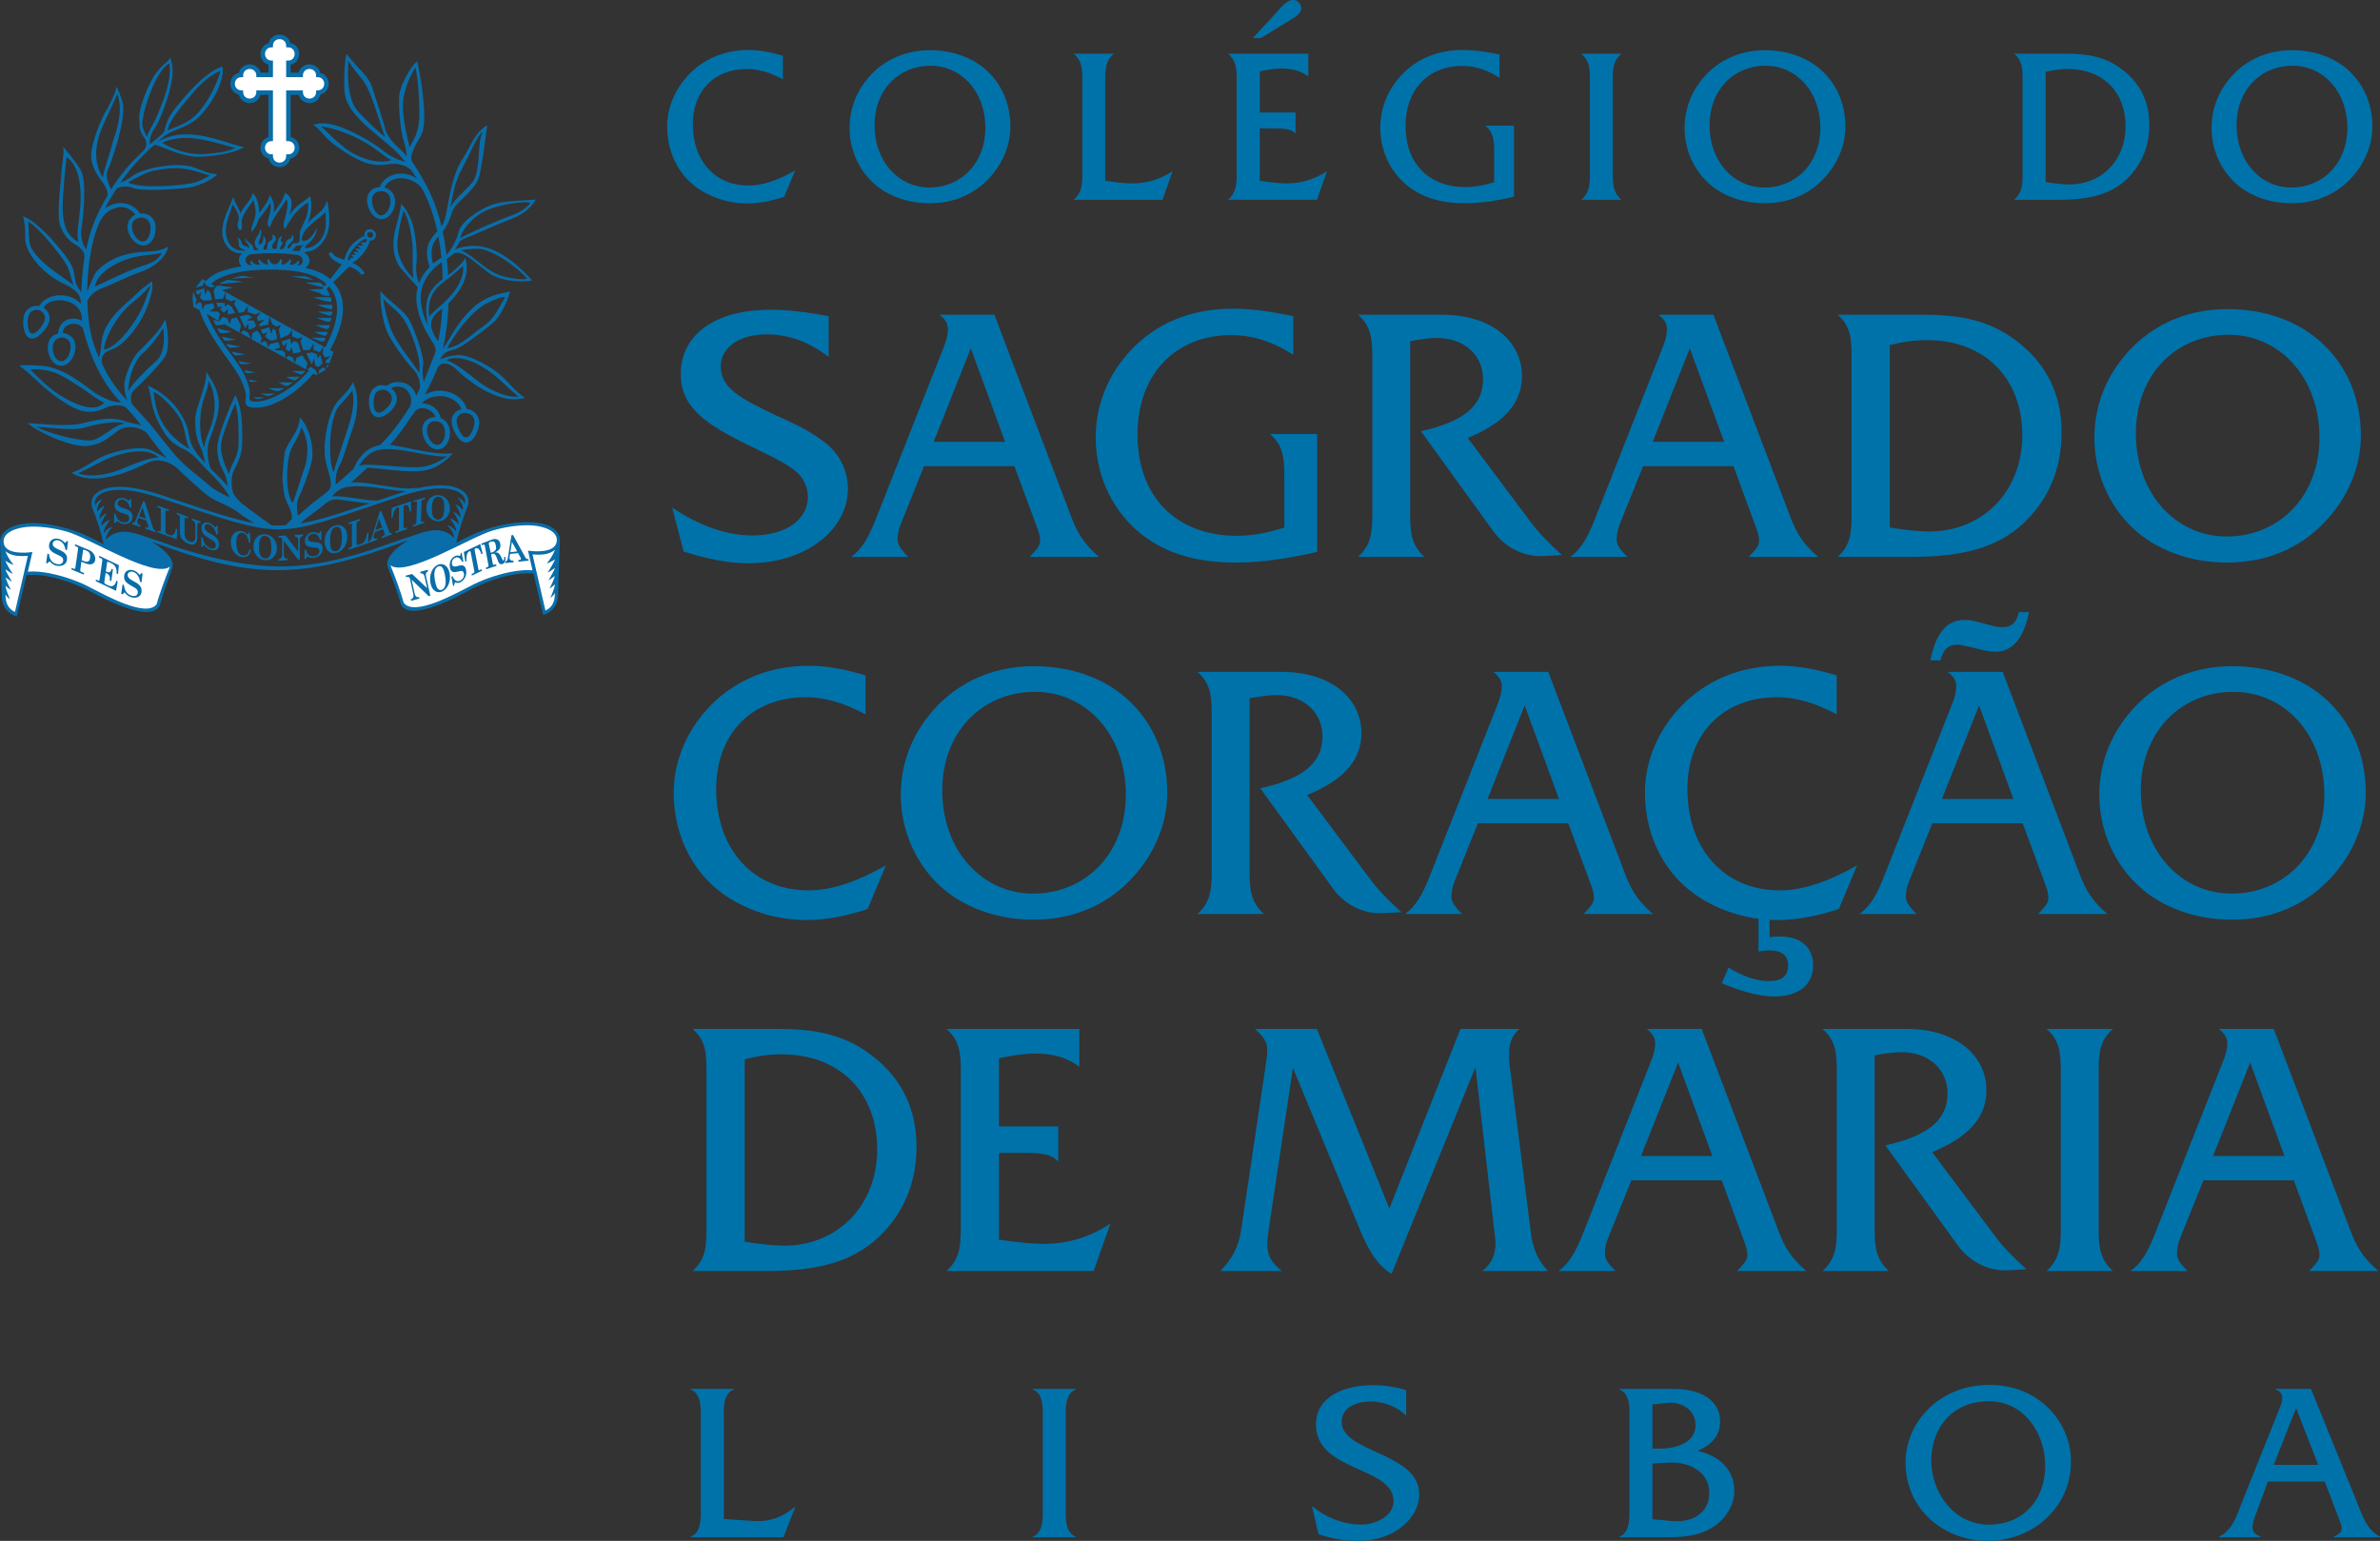 <?xml version="1.0" encoding="UTF-8" standalone="no"?>
<!-- Created with Inkscape (http://www.inkscape.org/) -->

<svg
   xmlns:dc="http://purl.org/dc/elements/1.1/"
   xmlns:cc="http://creativecommons.org/ns#"
   xmlns:rdf="http://www.w3.org/1999/02/22-rdf-syntax-ns#"
   xmlns:svg="http://www.w3.org/2000/svg"
   xmlns="http://www.w3.org/2000/svg"
   xmlns:sodipodi="http://sodipodi.sourceforge.net/DTD/sodipodi-0.dtd"
   xmlns:inkscape="http://www.inkscape.org/namespaces/inkscape"
   width="147.739"
   height="95.669"
   id="svg5272"
   version="1.1"
   inkscape:version="0.48.2 r9819"
   sodipodi:docname="v3.svg">
  <rect width="100%" height="100%" fill="#333333" stroke="none"/>
  <defs
     id="defs5274">
    <inkscape:perspective
       sodipodi:type="inkscape:persp3d"
       inkscape:vp_x="0 : 526.18109 : 1"
       inkscape:vp_y="0 : 1000 : 0"
       inkscape:vp_z="744.09448 : 526.18109 : 1"
       inkscape:persp3d-origin="372.04724 : 350.78739 : 1"
       id="perspective5280" />
    <inkscape:perspective
       id="perspective5135"
       inkscape:persp3d-origin="0.5 : 0.33333333 : 1"
       inkscape:vp_z="1 : 0.5 : 1"
       inkscape:vp_y="0 : 1000 : 0"
       inkscape:vp_x="0 : 0.5 : 1"
       sodipodi:type="inkscape:persp3d" />
  </defs>
  <sodipodi:namedview
     id="base"
     pagecolor="#ffffff"
     bordercolor="#666666"
     borderopacity="1.0"
     inkscape:pageopacity="0.0"
     inkscape:pageshadow="2"
     inkscape:zoom="2.8"
     inkscape:cx="163.76922"
     inkscape:cy="63.510784"
     inkscape:document-units="px"
     inkscape:current-layer="v3"
     showgrid="false"
     inkscape:window-width="1366"
     inkscape:window-height="744"
     inkscape:window-x="0"
     inkscape:window-y="24"
     inkscape:window-maximized="1" />
  <g
     inkscape:label="Camada 1"
     inkscape:groupmode="layer"
     id="layer1"
     transform="translate(-191.845,-358.814)">
    <g
       transform="matrix(1.25,0,0,-1.25,-375.085,711.634)"
       id="v3">
      <g
         transform="translate(462.321,259.019)"
         id="g410">
        <path
           id="path412"
           style="fill:#096da9;fill-opacity:1;fill-rule:evenodd;stroke:none"
           d="M 0,0 C 0.416,-0.404 0.83,-0.769 1.248,-1.143 1.959,-1.785 2.422,-1.721 3.125,-2.27 3.42,-2.499 3.846,-2.727 4.143,-2.955 4.154,-2.963 4.166,-2.969 4.176,-2.976 l 0.683,0 C 4.707,-2.867 4.535,-2.709 4.242,-2.527 3.979,-2.329 3.711,-2.126 3.432,-1.924 3.195,-1.75 2.994,-1.577 2.822,-1.291 2.695,-0.999 2.699,-0.432 2.809,-0.188 2.916,0.055 3.238,0.561 3.248,1.143 3.26,1.845 3.293,2.939 2.906,3.611 2.639,3.041 2.037,1.611 2.016,1.035 2.002,0.692 2.08,0.264 2.281,-0.102 2.482,-0.471 2.492,-0.692 2.541,-0.923 2.523,-0.899 2.506,-0.877 2.49,-0.859 2.244,-0.58 1.971,-0.332 1.711,-0.068 1.617,0.015 1.461,0.744 1.572,1.195 1.686,1.646 2.129,2.535 2.088,3.256 2.053,3.905 1.779,4.254 1.471,4.78 1.504,4.09 0.93,2.989 0.92,2.433 0.908,1.804 0.982,1.422 1.213,0.959 1.334,0.713 1.35,0.404 1.428,0.216 1.033,0.635 0.682,1.045 0.607,1.625 0.525,2.264 -0.025,3.455 -1.432,4.086 -1.34,3.884 -1.291,3.45 -1.197,3.032 -1.102,2.613 -0.803,1.969 -0.482,1.551 -0.158,1.133 0.313,0.95 0.467,0.864 0.578,0.802 0.809,0.647 0.967,0.476 1.016,0.42 1.402,-0.007 1.74,-0.334 2.096,-0.678 2.523,-1.218 2.631,-1.471 2.242,-1.29 1.879,-1.104 1.645,-0.898 0.99,-0.318 0.355,0.079 -0.273,0.862 l -1.114,1.386 -0.791,0.863 c -0.109,0.125 -0.183,0.539 0.067,0.76 0.281,0.247 1.218,1.176 1.531,1.662 0.314,0.488 0.031,1.944 -0.01,1.824 C -0.787,6.811 -1.646,6.035 -1.971,5.691 -2.238,5.408 -2.613,4.458 -2.605,4.11 -2.6,3.764 -2.502,3.494 -2.465,3.35 c -0.279,0.287 -0.549,0.616 -0.81,1.025 -0.17,0.266 -0.288,0.479 -0.424,0.779 -0.071,0.194 -0.031,0.526 0.312,0.659 0.346,0.134 0.643,0.222 1.268,1.024 0.625,0.804 0.81,1.624 0.873,1.876 0.051,0.196 0.041,0.44 0.025,0.557 C -1.252,9.242 -1.711,8.917 -1.762,8.865 -2.529,8.084 -3.664,7.436 -3.754,6.068 -3.777,5.744 -3.84,5.545 -3.865,5.479 c -0.336,0.764 -0.53,1.483 -0.571,2.748 0.006,0.238 0.358,0.574 0.747,0.704 0.441,0.149 1.31,0.606 1.826,0.774 0.693,0.228 1.297,0.69 1.447,1.284 -0.398,-0.221 -0.715,-0.233 -1.195,-0.257 -0.713,-0.035 -1.653,-0.225 -2.35,-0.957 -0.158,-0.166 -0.381,-0.792 -0.486,-1.025 0.021,1.114 0.156,2.189 0.465,3.082 0.306,0.895 0.705,0.997 1.023,1.096 0.314,0.098 0.688,-0.065 0.908,-0.356 -0.095,-0.043 -0.181,-0.107 -0.252,-0.193 -0.416,-0.505 0.174,-1.444 0.758,-1.322 0.481,0.099 0.682,1.008 0.295,1.392 -0.195,0.192 -0.404,0.197 -0.57,0.182 -0.201,0.33 -0.651,0.59 -1.149,0.507 -0.238,-0.04 -0.4,-0.118 -0.586,-0.245 0.119,0.245 0.28,0.526 0.541,0.939 0.114,0.158 0.516,0.171 0.782,0.094 0.279,-0.162 1.507,-0.148 2.693,-0.026 0.885,0.093 1.719,0.718 1.5,0.7 -0.371,-0.03 -0.877,0.267 -1.231,0.36 -0.804,0.216 -2.39,-0.059 -2.951,-0.48 -0.228,-0.173 -0.445,-0.265 -0.584,-0.324 0.487,0.709 1.018,1.274 1.582,1.793 0.059,0.05 0.131,0.112 0.202,0.087 0.544,-0.179 1.087,-0.493 1.951,-0.59 1.646,0.023 2.537,0.482 2.367,0.495 -0.889,0.184 -2.457,0.952 -3.774,0.468 -0.179,-0.063 -0.357,-0.145 -0.484,-0.215 0.334,0.259 0.428,0.377 0.742,0.515 0.391,0.171 0.963,0.334 1.371,0.766 1.168,1.236 1.25,2.523 1.065,2.45 -0.916,-0.357 -1.822,-1.503 -2.209,-1.966 -0.332,-0.396 -0.531,-0.782 -0.594,-1.123 -0.033,-0.192 -0.123,-0.237 -0.334,-0.424 -0.068,-0.058 -0.219,-0.175 -0.408,-0.344 -0.043,0.366 0.111,0.613 0.31,0.925 0.227,0.36 0.85,1.937 0.815,2.767 -0.018,0.381 -0.135,0.715 -0.145,0.594 -0.009,-0.122 -0.187,-0.185 -0.523,-0.553 -0.506,-0.528 -1.104,-2.123 -0.977,-2.595 -0.035,-0.554 0.205,-0.727 0.289,-0.898 0.084,-0.17 0.063,-0.395 -0.08,-0.544 -0.474,-0.444 -1.004,-0.975 -1.631,-1.942 -0.048,0.199 -0.314,0.608 -0.158,0.958 0.19,0.423 0.899,2.426 0.758,3.303 -0.043,0.259 -0.359,1.002 -0.34,0.812 0.02,-0.19 -0.228,-0.618 -0.416,-1.03 -0.281,-0.396 -0.871,-1.809 -0.82,-2.463 0.053,-0.651 0.51,-1.105 0.648,-1.348 0.108,-0.197 0.227,-0.423 0.127,-0.593 -0.463,-0.775 -0.842,-1.637 -1.023,-2.615 -0.221,0.297 -0.293,0.699 -0.236,1.047 0.08,0.476 0.283,2.344 -0.038,2.898 -0.253,0.432 -0.957,1.287 -0.877,1.114 0.082,-0.171 -0.05,-0.713 -0.078,-1.26 -0.029,-0.546 -0.277,-2.1 -0.035,-2.696 0.244,-0.595 0.59,-0.769 0.813,-0.918 0.224,-0.148 0.375,-0.336 0.363,-0.562 -0.102,-0.719 -0.139,-1.26 -0.16,-1.747 -0.516,0.692 -0.154,0.76 -0.559,1.479 -0.222,0.395 -1.488,1.981 -2.334,2.299 0.119,-0.432 0.115,-0.73 0.108,-1.029 C -7.549,10.545 -6.461,9.582 -5.828,9.256 -5.242,8.955 -4.742,8.765 -4.76,8.134 -5.178,8.695 -6.385,8.771 -6.834,8.035 -7.148,8.097 -7.469,7.916 -7.574,7.605 -7.689,7.268 -7.623,6.545 -7.285,6.434 -6.947,6.32 -6.459,6.89 -6.354,7.2 c 0.108,0.31 -0.011,0.586 -0.25,0.741 0.262,0.59 1.639,0.512 1.87,-0.318 0.007,-0.1 0.025,-0.225 0.035,-0.338 C -4.914,7.479 -5.803,7.572 -5.898,6.662 -6.035,6.631 -6.166,6.559 -6.234,6.48 -6.625,6.035 -6.289,5.011 -5.695,5.068 c 0.574,0.057 0.92,1.087 0.437,1.465 -0.137,0.108 -0.254,0.143 -0.4,0.164 0,0.467 0.687,0.627 0.994,0.246 C -4.322,5.604 -3.766,4.275 -2.775,3.256 -3.162,3.238 -3.59,3.451 -3.963,3.66 -4.348,3.879 -5.549,5.021 -6.756,5.074 -7.145,5.092 -7.977,5.148 -7.762,5.024 -7.549,4.9 -7.053,4.436 -6.75,4.148 c 0.303,-0.286 1.406,-1.203 2.123,-1.334 0.717,-0.128 1.008,0.178 1.336,0.254 0.33,0.078 0.635,0.029 0.768,-0.07 0.267,-0.275 0.507,-0.562 0.761,-0.896 -0.217,0.095 -0.486,0.095 -0.769,0.199 -0.649,0.234 -1.123,0.162 -2.24,-0.106 -0.663,-0.157 -2.108,-0.004 -2.612,0.028 0.264,-0.33 2.135,-1.258 3.014,-1.131 0.695,0.1 0.99,0.422 1.449,0.751 0.455,0.329 1.178,0.148 1.422,-0.102 0.242,-0.323 0.42,-0.569 0.666,-0.867 0.117,-0.145 0.225,-0.27 0.336,-0.392 C -0.807,0.615 -1.184,0.857 -1.377,0.919 -1.986,1.109 -3.266,0.795 -3.863,0.477 -4.219,0.285 -4.801,-0.126 -5.225,-0.243 -4,-1.032 -1.975,-0.003 -1.42,0.26 -0.83,0.541 -0.256,0.213 0,0 m 5.92,-2.976 c 0.109,0.101 0.234,0.218 0.375,0.353 0.289,0.244 0.613,0.462 0.857,0.656 0.244,0.193 0.399,0.383 0.735,0.397 0.254,0.009 1.129,-0.174 1.802,-0.194 0.19,-0.007 0.551,0.164 0.69,0.192 1.047,0.261 1.719,0.64 1.523,0.586 -0.705,-0.191 -2.547,0.373 -3.254,0.246 0.112,0.097 0.229,0.202 0.356,0.316 0.166,0.15 0.322,0.293 0.471,0.43 0.4,0.005 1.994,-0.28 2.806,-0.142 0.813,0.14 1.274,0.699 1.438,0.86 -0.395,-0.062 -1.1,0.037 -1.459,0.1 -0.18,0.031 -1.5,0.307 -1.666,0.322 0.107,0.12 0.211,0.244 0.316,0.374 0.373,0.458 0.621,0.868 0.903,1.259 0.267,0.371 0.91,0.134 1.035,-0.257 -0.168,0.001 -0.332,-0.051 -0.461,-0.167 -0.451,-0.399 -0.039,-1.41 0.539,-1.441 0.599,-0.031 0.857,0.965 0.435,1.391 -0.074,0.075 -0.16,0.131 -0.254,0.166 -0.087,0.375 -0.351,0.703 -0.943,0.74 0.24,0.217 0.451,0.33 0.883,0.352 C 13.479,3.583 14,3.326 14.133,2.912 13.842,2.838 13.635,2.613 13.65,2.281 c 0.016,-0.33 0.346,-1.027 0.723,-1.027 0.379,0 0.668,0.67 0.652,1.027 -0.017,0.332 -0.291,0.606 -0.63,0.647 -0.141,0.58 -0.786,0.91 -1.356,0.904 C 12.766,3.829 12.523,3.75 12.32,3.637 c 0.229,0.408 0.438,0.848 0.616,1.291 0.076,0.187 0.326,0.433 0.851,0.055 C 14.209,4.547 15.896,3.061 17.295,3.474 16.916,3.699 16.473,4.242 16.184,4.516 15.697,4.977 14.549,5.65 13.91,5.598 13.654,5.576 13.318,5.506 13.088,5.381 c 0.129,0.313 0.379,0.443 0.697,0.497 0.319,0.056 1.311,0.824 1.885,1.291 0.443,0.362 0.779,1.157 0.881,1.595 C 15.783,8.565 14.891,8.566 13.738,6.75 13.504,6.346 13.273,5.988 13.217,5.904 c 0.148,0.645 0.25,1.39 0.277,2.255 0.117,0.103 0.488,0.573 0.582,0.726 0.299,0.5 0.43,1.03 0.248,1.539 -0.142,-0.285 -0.588,-0.662 -0.847,-0.856 -0.014,0.248 -0.034,0.516 -0.065,0.799 0.086,0.072 0.19,0.16 0.344,0.264 0.437,0.297 1.334,-0.728 1.91,-1.055 0.518,-0.295 1.447,-0.378 1.986,-0.273 -0.381,0.427 -1.554,1.686 -2.812,1.721 -0.346,0.01 -0.736,-0.046 -1.027,-0.18 0.179,0.237 0.177,0.437 0.449,0.531 0.271,0.092 1.836,0.805 2.345,0.982 0.661,0.252 1.051,0.641 1.219,0.969 -0.457,-0.049 -1.219,-0.045 -1.883,-0.18 -0.738,-0.152 -1.871,-0.914 -1.951,-1.453 -0.117,-0.455 -0.375,-0.875 -0.597,-1.115 -0.041,0.358 -0.102,0.75 -0.188,1.158 0.145,0.172 0.314,0.469 0.451,0.922 0.16,0.534 0.795,0.807 1.242,1.521 0.252,0.401 0.424,2.296 0.522,2.841 -0.637,-0.362 -0.875,-1.147 -1.178,-1.594 -0.426,-0.627 -0.609,-1.45 -0.721,-2.035 -0.093,-0.488 -0.177,-1.149 -0.375,-1.397 -0.252,1.067 -0.642,1.987 -1.441,3.188 -0.172,0.239 0.051,0.648 0.178,0.902 0.127,0.252 0.357,0.447 0.398,1.054 0.059,0.887 -0.172,2.33 -0.347,3.063 -0.372,-0.339 -0.846,-1.228 -0.889,-1.728 -0.047,-0.542 0.076,-1.807 0.215,-2.203 0.134,-0.396 0.134,-0.555 0.158,-0.788 -0.385,0.467 -0.793,0.643 -1.051,1.282 -0.062,0.338 -0.527,1.675 -0.68,2.177 C 9.484,19.52 9.023,19.777 8.436,20.562 8.357,20.406 8.275,19.307 8.338,18.664 8.475,17.256 10.539,16.322 11.346,15.195 10.891,15.33 10.588,15.471 10.16,15.82 9.789,16.121 8.479,16.933 7.537,17.089 7.109,17.162 6.699,17.032 6.791,17.014 6.885,16.996 7.01,16.865 7.373,16.453 c 0.361,-0.41 1.504,-1.174 2.121,-1.334 0.617,-0.162 0.885,-0.027 1.311,-0.017 0.252,0.005 0.711,-0.123 0.881,-0.37 0.08,-0.113 0.156,-0.229 0.23,-0.348 -0.273,0.155 -0.525,0.239 -0.84,0.231 C 10.631,14.605 10.207,14.3 10.078,13.943 9.912,13.93 9.707,13.891 9.557,13.67 c -0.303,-0.443 0.091,-1.301 0.584,-1.32 0.599,-0.022 0.98,0.998 0.464,1.425 -0.087,0.073 -0.187,0.121 -0.289,0.148 0.159,0.321 0.497,0.49 0.887,0.46 0.438,-0.037 0.85,-0.258 1.033,-0.612 0.315,-0.607 0.547,-1.308 0.703,-2.021 -0.181,-0.203 -0.349,-0.385 -0.445,-0.643 -0.148,-0.404 -0.027,-0.863 0.059,-1.129 -0.211,-0.222 -0.399,-0.482 -0.51,-0.799 -0.123,0.206 -0.166,0.557 -0.152,0.833 0.093,0.658 -0.053,1.929 -0.289,2.39 -0.186,0.36 -0.18,0.422 -0.469,0.719 0.031,-0.166 -0.166,-0.84 -0.285,-1.314 -0.121,-0.477 -0.186,-1.345 0.304,-1.924 L 11.686,9.277 11.971,8.973 C 11.92,8.784 11.895,8.588 11.9,8.386 11.916,7.751 12.234,6.984 12.529,6.524 12.824,6.064 12.887,5.913 12.848,5.754 L 12.266,4.27 c -0.041,0.22 -0.09,0.452 -0.026,0.873 0.065,0.423 -0.545,2.013 -0.75,2.302 -0.334,0.475 -1.094,0.951 -1.373,1.35 -0.013,-0.215 0,-1.1 0.279,-1.913 0.192,-0.56 1.092,-1.739 1.348,-1.986 C 12.002,4.648 12.166,4.113 12.033,3.852 11.982,3.756 11.938,3.666 11.895,3.586 11.793,3.952 11.482,4.193 11.195,4.242 10.807,4.309 10.594,4.196 10.41,4.07 10.045,4.188 9.736,4.017 9.604,3.68 9.475,3.344 9.531,2.68 9.883,2.541 c 0.349,-0.139 0.863,0.302 0.994,0.639 0.076,0.174 0.076,0.324 0.006,0.478 -0.108,0.231 -0.207,0.264 -0.237,0.288 0.147,0.097 0.325,0.117 0.555,0.052 C 11.506,3.914 11.768,3.438 11.578,3.04 11.199,2.443 10.762,1.812 10.264,1.305 10.201,1.242 10.141,1.182 10.084,1.126 9.74,1.065 9.434,0.901 9.189,0.619 8.949,0.344 8.842,0.107 8.783,-0.049 8.74,-0.085 8.699,-0.125 8.658,-0.165 8.484,-0.331 8.168,-0.602 7.893,-0.832 7.887,-0.426 7.934,-0.139 8.102,0.156 8.279,0.467 8.512,1.332 8.736,1.951 9.047,2.812 9.035,3.688 8.746,4.252 8.529,3.833 8.352,3.683 8.035,3.35 7.477,2.758 7.227,1.052 7.393,0.353 7.496,-0.188 7.828,-0.857 7.535,-1.126 7.311,-1.334 7.008,-1.541 6.824,-1.689 6.549,-1.91 6.271,-2.16 6.023,-2.376 5.977,-2.134 5.92,-1.744 6.068,-1.451 6.217,-1.161 6.576,-0.234 6.705,0.342 6.834,0.919 6.613,2.023 6.107,2.504 6.105,1.824 5.541,1.359 5.373,0.805 5.322,0.623 5.24,-0.432 5.248,-0.621 5.273,-0.881 5.316,-1.334 5.414,-1.58 5.533,-1.879 5.773,-2.256 5.711,-2.551 5.557,-2.711 5.393,-2.871 5.27,-2.976 l 0.65,0 z M -5.129,9.078 c -0.293,0.272 -2.1,1.276 -2.189,2.162 -0.036,0.342 -0.034,0.738 -0.059,0.99 0.631,-0.369 1.76,-1.855 1.926,-2.182 0.146,-0.292 0.16,-0.536 0.322,-0.97 M -6.047,6.317 c -0.26,-0.296 -0.047,-1.061 0.34,-1.022 0.373,0.035 0.607,0.832 0.285,1.084 -0.185,0.146 -0.467,0.12 -0.625,-0.062 m 16.404,10.121 c -0.22,0.419 -0.654,2.261 -1.156,2.869 -0.297,0.359 -0.572,0.691 -0.689,0.928 0.017,-0.387 -0.147,-1.858 0.523,-2.569 0.281,-0.298 0.928,-0.957 1.322,-1.228 m -10.806,0.32 c 0.051,0.533 0.91,1.44 1.248,1.861 0.301,0.374 0.935,0.97 1.363,1.083 C 2.141,19.518 1.768,18.486 1.197,17.803 0.662,17.077 -0.129,16.929 -0.449,16.758 m 0.076,3.337 c -0.647,-0.38 -1.227,-2.126 -1.301,-2.711 -0.039,-0.307 -0.127,-0.318 0.195,-0.948 0.106,0.377 0.262,0.475 0.563,1.197 0.299,0.723 0.686,1.724 0.543,2.462 M -0.727,16.14 c 0.116,0.094 0.709,0.256 1.247,0.249 C 1.193,16.381 2.164,16.096 2.9,15.888 2.447,15.662 1.893,15.633 1.459,15.592 0.572,15.508 -0.246,15.855 -0.727,16.14 m -2.224,2.426 c -0.182,-0.449 -0.569,-1.216 -0.77,-1.7 -0.402,-0.958 -0.357,-1.856 0.057,-2.438 0.01,0.279 0.387,1.285 0.5,1.804 0.478,1.323 0.351,1.977 0.213,2.334 m 0.529,-4.399 c 0.246,0.151 0.967,0.567 1.414,0.616 1.098,0.203 1.531,0.098 2.649,-0.265 C 1.568,14.465 1.107,14.201 0.74,14.135 0.068,14.013 -1.701,13.849 -2.422,14.167 m -3.049,1.272 c -0.041,-0.326 -0.236,-2.195 -0.187,-2.769 0.054,-0.602 0.15,-1.092 0.773,-1.461 -0.099,0.455 0.022,0.943 0.082,1.627 0.135,1.519 -0.199,2.268 -0.668,2.603 m 1.41,-6.44 c 0.11,0.784 1.381,1.421 2.315,1.532 0.379,0.047 0.838,0.1 1.014,0.145 C -1.033,10.167 -1.469,10.115 -1.973,9.938 -2.527,9.744 -3.518,9.247 -4.061,8.999 m 0.448,-3.121 c 0.056,0.701 0.767,1.833 1.422,2.335 0.404,0.31 0.818,0.762 0.906,0.856 C -1.313,8.947 -1.484,8.565 -1.578,8.271 -1.791,7.611 -2.844,5.974 -3.613,5.878 M -2.4,3.817 c -0.006,0.611 0.281,1.531 0.771,1.928 0.377,0.307 0.838,1.007 0.959,1.189 C -0.584,6.33 -0.633,5.638 -1.045,5.284 -1.311,5.058 -2.229,4.184 -2.4,3.817 m -4.873,1.066 c 0,0 0.574,-0.601 1.074,-0.994 0.265,-0.207 1.935,-1.393 2.601,-0.647 -0.406,0.159 -0.828,0.555 -1.357,0.873 -0.588,0.354 -1.164,0.85 -2.318,0.768 m 4.685,-2.684 c -0.32,0.139 -1.254,0.026 -2.035,-0.209 -0.58,-0.176 -2.002,0.064 -2.346,0.038 0.981,-0.473 2.539,-0.762 2.836,-0.643 0.58,0.195 0.947,0.701 1.545,0.814 m 1.434,1.569 C -1.059,3.18 -1.029,1.935 0.637,0.932 0.453,1.287 0.439,1.752 0.277,2.213 0.096,2.729 -0.768,3.643 -1.154,3.768 M 1.375,1.004 C 1.047,1.681 1.139,2.877 1.365,3.488 1.492,3.832 1.574,4.089 1.576,4.34 2.023,3.529 1.904,2.631 1.705,2.084 1.547,1.658 1.375,1.293 1.375,1.004 M 2.59,-0.308 C 2.359,0.217 2.064,0.824 2.27,1.512 2.4,1.938 2.746,2.879 2.908,3.187 3.111,2.633 3.07,1.493 3.07,1.223 3.07,0.512 2.721,0.266 2.59,-0.308 M 5.764,-1.744 C 5.385,-1.365 5.396,0.471 5.752,1.074 6.027,1.54 6.139,1.779 6.195,2.017 6.523,1.395 6.551,0.883 6.41,0.199 6.207,-0.393 5.938,-1.294 5.764,-1.744 m 1.943,0.318 c 0.148,0.192 0.434,0.457 0.836,0.49 0.627,0.057 1.244,-0.023 1.67,-0.087 0.363,-0.057 1.166,-0.186 1.408,-0.134 -1.469,-0.596 -1.744,-0.489 -2.426,-0.398 -0.453,0.054 -1.211,0.192 -1.488,0.129 m 0.074,1.198 C 7.721,-0.043 7.662,0.178 7.637,0.46 7.555,1.375 7.688,2.652 8.072,3.08 8.316,3.353 8.625,3.694 8.723,3.838 8.848,3.25 8.713,2.654 8.539,2.098 8.289,1.285 7.91,0.237 7.781,-0.228 M 9.047,0.096 C 9.184,0.305 9.484,0.749 9.975,0.876 10.914,1.122 12.613,0.469 13.436,0.578 13.262,0.451 12.861,0.203 12.383,0.08 11.637,-0.108 9.432,0.295 9.047,0.096 m 4.131,2.082 C 13.461,1.893 13.311,1.12 12.92,1.141 c -0.375,0.019 -0.672,0.803 -0.371,1.07 0.176,0.154 0.457,0.141 0.629,-0.033 m 1.146,0.551 c -0.246,0 -0.437,-0.186 -0.426,-0.418 0.012,-0.235 0.225,-0.799 0.471,-0.799 0.246,0 0.43,0.564 0.42,0.799 -0.012,0.232 -0.221,0.418 -0.465,0.418 M 12.037,4.724 C 12.191,5.345 11.629,6.915 11.184,7.503 10.91,7.859 10.486,8.108 10.26,8.398 10.301,7.882 10.582,6.967 10.721,6.688 11.064,5.992 11.768,5.16 12.037,4.724 m 1.342,0.619 c 0.848,0.436 2.172,-0.518 2.607,-0.92 0.289,-0.268 0.842,-0.786 0.993,-0.884 -0.76,-0.074 -1.67,0.491 -2.008,0.756 -0.514,0.404 -1.215,0.973 -1.592,1.048 m 0.053,0.604 c 0.394,0.739 1.213,1.809 1.875,2.174 0.463,0.256 0.824,0.373 1.004,0.365 C 15.955,7.885 15.74,7.359 15.195,7.014 14.865,6.805 14.029,5.979 13.432,5.947 m -0.971,1.136 c -0.041,0.36 -0.082,0.671 -0.076,0.851 0.025,0.752 0.408,1.123 0.82,1.435 -0.002,0.1 -0.004,0.199 -0.006,0.301 -0.008,0.179 -0.015,0.362 -0.033,0.549 C 12.539,9.795 12.084,9.144 12.117,8.365 12.141,7.873 12.303,7.418 12.461,7.083 m 0.723,0.834 C 13.047,7.814 12.914,7.711 12.809,7.578 12.533,7.23 12.645,6.928 12.709,6.764 c 0.09,-0.223 0.205,-0.366 0.273,-0.479 0.108,0.511 0.168,1.028 0.202,1.632 m -0.19,3.572 c -0.123,-0.141 -0.223,-0.272 -0.275,-0.426 -0.088,-0.26 -0.086,-0.655 0.013,-0.917 0.131,0.106 0.27,0.202 0.414,0.288 -0.033,0.345 -0.083,0.702 -0.152,1.055 M 12.545,7.48 c -0.106,0.657 0.07,1.304 0.713,1.75 0.297,0.208 0.84,0.684 0.951,0.804 0.068,-0.285 -0.07,-0.7 -0.268,-1.026 C 13.471,8.223 12.607,7.73 12.545,7.48 m -1.283,5.278 c -0.16,-0.551 -0.33,-1.354 -0.301,-1.799 0.006,-0.53 0.441,-1.234 0.801,-1.549 -0.071,0.352 -0.043,0.891 -0.045,1.462 -0.002,0.54 -0.235,1.673 -0.455,1.886 m 2.32,0.165 c 0.156,0.677 0.178,1.208 0.648,2.058 0.233,0.419 0.743,1.615 0.961,1.716 -0.296,-0.658 -0.068,-1.693 -0.443,-2.419 -0.148,-0.288 -0.9,-0.833 -1.166,-1.355 m -3.107,0.706 c 0.32,-0.291 0.052,-1.098 -0.338,-1.088 -0.305,0.01 -0.617,0.762 -0.324,1.069 0.16,0.169 0.472,0.175 0.662,0.019 M 7.16,16.953 c 0.36,-0.281 0.565,-0.57 1.067,-0.959 0.457,-0.435 1.619,-0.99 2.437,-0.708 -0.408,0.191 -0.549,0.423 -1.316,0.88 C 8.58,16.623 7.59,16.933 7.16,16.953 m 4.401,-1.029 c -0.123,0.597 -0.497,1.824 -0.239,2.72 0.09,0.477 0.397,1.02 0.524,1.249 0.164,-0.546 0.226,-2.159 0.199,-2.532 -0.059,-0.802 -0.297,-1.093 -0.484,-1.437 M 14.074,11.4 c 0.274,0.192 1.918,0.913 2.52,1.122 0.437,0.154 0.81,0.411 0.974,0.633 -0.177,0.126 -1.554,-0.069 -2.173,-0.361 -0.793,-0.368 -1.237,-1.015 -1.321,-1.394 m 0.039,-0.601 c 0.145,0.047 0.901,0.14 1.168,0.033 0.795,-0.252 1.744,-0.988 2.121,-1.432 -0.199,-0.076 -0.66,0.008 -0.865,0.038 -1.121,0.164 -1.627,1.029 -2.424,1.361 M 10.398,3.849 C 10.17,3.938 9.918,3.834 9.832,3.617 9.748,3.398 9.734,2.84 9.961,2.75 10.188,2.661 10.57,3.074 10.656,3.291 10.74,3.51 10.625,3.76 10.398,3.849 M -6.826,7.827 C -6.607,7.755 -6.49,7.519 -6.566,7.299 -6.639,7.08 -6.99,6.605 -7.209,6.676 -7.428,6.75 -7.434,7.344 -7.357,7.563 c 0.074,0.218 0.314,0.335 0.531,0.264 m 4.683,4.431 c -0.255,-0.341 0.137,-1.088 0.518,-1.014 0.297,0.059 0.488,0.85 0.137,1.106 -0.194,0.138 -0.502,0.091 -0.655,-0.092 M -0.889,0.512 C -1.578,1.168 -3.168,0.609 -3.701,0.33 -4.055,0.146 -4.734,-0.212 -4.904,-0.266 c 0.709,-0.281 1.742,0.026 2.142,0.194 0.606,0.258 1.491,0.613 1.873,0.584" />
      </g>
      <g
         transform="translate(466.888,274.383)"
         id="g414">
        <path
           id="path416"
           style="fill:#096da9;fill-opacity:1;fill-rule:evenodd;stroke:none"
           d="m 0,0 c -0.145,0.035 -0.264,0.125 -0.338,0.26 -0.174,0.32 -0.012,0.712 0.326,0.804 l 0,2.098 -0.396,0 C -0.443,3.018 -0.533,2.896 -0.67,2.821 -0.998,2.643 -1.402,2.819 -1.48,3.174 c -0.151,0.031 -0.278,0.123 -0.356,0.265 -0.18,0.329 0,0.733 0.356,0.811 0.031,0.15 0.123,0.278 0.263,0.354 0.324,0.177 0.723,0.005 0.809,-0.34 l 0.396,0 0,0.399 C -0.15,4.699 -0.266,4.788 -0.338,4.919 -0.514,5.244 -0.346,5.641 -0.002,5.727 0.031,5.88 0.121,6.009 0.266,6.086 0.592,6.264 0.996,6.088 1.076,5.732 1.232,5.707 1.365,5.613 1.445,5.469 1.625,5.139 1.445,4.734 1.09,4.656 l 0,-0.392 0.4,0 C 1.527,4.407 1.617,4.529 1.752,4.604 2.08,4.782 2.486,4.605 2.564,4.25 2.713,4.215 2.836,4.125 2.912,3.986 3.09,3.66 2.916,3.257 2.564,3.176 2.533,3.026 2.441,2.898 2.301,2.821 1.977,2.645 1.578,2.814 1.492,3.162 l -0.402,0 0,-2.09 C 1.238,1.039 1.367,0.949 1.445,0.809 1.627,0.474 1.441,0.064 1.076,-0.006 1.043,-0.155 0.951,-0.282 0.813,-0.358 0.482,-0.537 0.076,-0.358 0,0" />
      </g>
      <g
         transform="translate(467.099,279.989)"
         id="g418">
        <path
           id="path420"
           style="fill:#ffffff;fill-opacity:1;fill-rule:evenodd;stroke:none"
           d="m 0,0 0,-0.085 -0.07,0 c -0.211,0 -0.323,-0.164 -0.323,-0.328 0,-0.162 0.112,-0.328 0.323,-0.328 l 0.07,0 0,-0.826 -0.826,0 0,0.084 c 0,0.212 -0.166,0.324 -0.328,0.324 -0.164,0 -0.326,-0.112 -0.326,-0.324 l 0,-0.084 -0.086,0 c -0.213,0 -0.325,-0.164 -0.325,-0.328 0,-0.162 0.112,-0.325 0.325,-0.325 l 0.086,0 0,-0.086 c 0,-0.123 0.054,-0.222 0.152,-0.277 0.103,-0.062 0.244,-0.062 0.348,0 0.099,0.055 0.154,0.154 0.154,0.277 l 0,0.086 0.826,0 0,-2.524 -0.07,0 c -0.211,0 -0.323,-0.165 -0.323,-0.327 0,-0.162 0.112,-0.328 0.323,-0.328 l 0.07,0 0,-0.086 c 0,-0.213 0.164,-0.324 0.328,-0.324 0.16,0 0.328,0.111 0.328,0.324 l 0,0.086 0.098,0 c 0.213,0 0.324,0.166 0.324,0.328 0,0.162 -0.111,0.327 -0.324,0.327 l -0.098,0 0,2.524 0.832,0 0,-0.086 c 0,-0.123 0.055,-0.222 0.153,-0.277 0.105,-0.062 0.244,-0.062 0.347,0 0.1,0.055 0.155,0.154 0.155,0.277 l 0,0.086 0.078,0 c 0.213,0 0.326,0.163 0.326,0.325 0,0.164 -0.113,0.328 -0.326,0.328 l -0.078,0 0,0.084 c 0,0.212 -0.166,0.324 -0.329,0.324 -0.162,0 -0.326,-0.112 -0.326,-0.324 l 0,-0.084 -0.832,0 0,0.826 0.098,0 c 0.213,0 0.324,0.166 0.324,0.328 0,0.164 -0.111,0.328 -0.324,0.328 l -0.098,0 0,0.085 C 0.656,0.213 0.488,0.323 0.328,0.323 0.164,0.323 0,0.213 0,0" />
      </g>
      <g
         transform="translate(466.054,269.082)"
         id="g422">
        <path
           id="path424"
           style="fill:#096da9;fill-opacity:1;fill-rule:evenodd;stroke:none"
           d="M 0,0 C -0.111,0.082 -0.078,0.231 -0.037,0.232 0.008,0.186 0.1,0.031 0.287,0.026 0.359,0.023 0.412,0.028 0.381,0.067 0.283,0.188 0.328,0.289 0.375,0.299 0.406,0.234 0.535,0.082 0.701,0.045 0.752,0.034 0.834,0.037 0.803,0.084 0.732,0.182 0.779,0.297 0.84,0.326 0.854,0.293 0.926,0.045 1.133,0.045 1.338,0.045 1.414,0.293 1.426,0.326 1.484,0.297 1.533,0.182 1.465,0.084 1.432,0.037 1.514,0.034 1.564,0.045 1.73,0.082 1.857,0.234 1.891,0.299 1.938,0.289 1.982,0.188 1.885,0.067 1.854,0.028 1.908,0.023 1.979,0.026 2.166,0.031 2.256,0.186 2.303,0.232 2.342,0.231 2.377,0.082 2.266,0 m 0,0 C 2.297,-0.008 2.373,-0.025 2.439,0.036 2.582,0.17 2.541,0.375 2.373,0.468 2.355,0.477 2.336,0.486 2.316,0.493 2.297,0.5 2.277,0.505 2.254,0.509 L 2.248,0.51 C 1.75,0.586 1.186,0.613 0.621,0.592 0.518,0.588 0.406,0.582 0.293,0.572 0.184,0.564 0.074,0.555 -0.031,0.543 l -0.006,0 C -0.258,0.518 -0.412,0.256 -0.236,0.07 -0.182,0.016 -0.072,-0.008 -0.002,0 m 0.832,-6.105 0.795,0 c 0,0 -0.133,-0.069 -0.277,-0.138 C 1.201,-6.312 0.816,-6.096 0.83,-6.105 M 3.955,0.659 C 4.074,0.408 4.357,0.346 4.59,0.268 4.686,0.658 4.834,0.868 4.943,0.99 5.1,1.167 5.332,1.352 5.596,1.461 5.576,1.545 5.594,1.635 5.654,1.703 5.754,1.816 5.936,1.822 6.057,1.717 6.18,1.607 6.195,1.428 6.096,1.313 6.033,1.244 5.945,1.215 5.857,1.225 5.797,0.956 5.648,0.725 5.479,0.527 5.295,0.332 5.172,0.205 4.979,0.121 5.229,0.023 5.48,-0.168 5.605,-0.408 L 5.439,-0.473 C 5.254,-0.23 5.047,-0.139 4.83,-0.07 L 4.037,-0.852 C 4.9,-1.75 4.467,-3.153 3.877,-4.211 l 0.176,-0.096 -0.196,-0.55 -0.191,-0.006 -0.002,0.114 0.244,0.235 -0.285,-0.062 -0.102,0.181 0.03,0.367 -0.178,-0.29 -0.31,0.107 0.007,0.346 -0.203,-0.342 -0.316,-0.016 c -0.035,0.118 -0.139,0.446 -0.139,0.446 l 0.092,0.201 -0.252,-0.067 -0.254,0.115 -0.004,0.346 c 0,0 -0.15,-0.263 -0.174,-0.275 C 1.799,-3.469 1.416,-3.635 1.416,-3.635 l -0.082,0.45 0.109,0.21 -0.24,-0.068 -0.187,0.116 -0.143,0.372 -0.064,-0.39 C 0.816,-2.953 0.652,-2.99 0.51,-3.005 l -0.131,-0.032 -0.01,0.106 0.268,0.222 -0.34,-0.061 -0.049,0.178 0.195,0.264 -0.269,-0.115 -0.385,0.115 0.012,0.311 -0.205,-0.307 -0.244,-0.047 c -0.038,0.115 -0.239,0.453 -0.239,0.453 l 0.094,0.197 -0.252,-0.064 -0.254,0.114 -0.002,0.347 c 0,0 -0.131,-0.344 -0.146,-0.344 -0.016,10e-4 -0.366,-0.02 -0.373,-0.034 l -0.082,0.45 0.113,0.179 0.002,0 0,0.002 c 0.043,0.039 0.088,0.068 0.109,0.069 0.157,-0.019 0.588,-0.086 0.764,-0.109 C -1.023,-1.131 -1.311,-1.19 -1.5,-1.23 l 0.498,-0.27 0.686,-0.383 1.66,-0.922 2.293,-1.272 c 0.531,0.967 0.92,2.222 0.195,3.023 L 3.705,-1.182 c 0.008,0.004 0.137,-0.201 0.162,-0.302 0.012,-0.047 -0.361,-0.08 -0.523,0.121 -0.231,0.056 -0.512,0.144 -0.516,0.161 l 0.666,0.021 0.078,0.097 c -0.131,-0.011 -0.9,0.191 -0.931,0.229 l 0.728,-0.004 c 0.002,0 0.172,-0.12 0.227,-0.195 l 0.101,0.126 c -0.465,0.43 -1.269,0.702 -2.621,0.709 -0.906,0.004 -1.574,-0.043 -2.326,-0.279 -0.281,-0.09 -0.564,-0.227 -0.775,-0.434 l 0.211,-0.115 -0.221,-0.063 -0.242,0.117 -0.116,0.179 -0.033,-0.199 c 0,0 -0.279,-0.071 -0.375,-0.107 l 0.338,0.431 0.172,-0.096 c 0.24,0.252 0.561,0.422 0.875,0.519 0.309,0.098 0.605,0.165 0.906,0.212 -0.113,0.111 -0.162,0.279 -0.117,0.431 0.025,0.086 0.078,0.158 0.147,0.217 -0.022,0 -0.043,-0.002 -0.065,-0.002 -0.59,-0.012 -0.924,0.56 -0.928,1.066 -0.004,0.594 0.317,1.126 0.551,1.734 0.063,-0.299 0.32,-0.589 0.352,-0.835 0.148,0.4 0.523,0.6 0.611,1.037 C 0.236,3.383 0.338,3.115 0.365,2.604 0.563,2.871 0.793,3.127 0.885,3.482 1.117,3.198 1.115,2.865 1.082,2.597 1.189,2.797 1.541,3.146 1.641,3.594 2.119,3.34 1.98,2.826 1.84,2.465 1.986,2.674 2.123,2.836 2.322,2.992 2.521,3.15 2.723,3.268 2.887,3.428 3.023,3.012 2.93,2.428 2.762,2.063 2.848,2.183 2.988,2.322 3.203,2.492 3.553,2.77 3.615,2.899 3.74,3.211 3.805,2.854 3.922,2.226 3.773,1.678 3.629,1.129 3.213,0.779 2.92,0.709 2.625,0.637 2.631,0.652 2.568,0.646 2.748,0.551 2.875,0.375 2.857,0.195 2.848,0.083 2.791,-0.021 2.709,-0.096 2.693,-0.107 2.678,-0.12 2.662,-0.13 3.092,-0.234 3.561,-0.385 3.891,-0.689 l 0.57,0.732 C 4.221,0.137 3.881,0.316 3.814,0.584 L 3.955,0.659 z M 5.969,1.615 C 6.033,1.561 6.041,1.467 5.988,1.406 5.936,1.348 5.842,1.345 5.779,1.4 5.715,1.455 5.709,1.549 5.76,1.607 5.813,1.668 5.906,1.672 5.969,1.615 M 5.082,0.872 C 4.9,0.67 4.58,0.094 4.898,0.283 4.955,0.315 4.838,0.32 4.854,0.367 4.943,0.365 4.943,0.361 5.045,0.369 5.078,0.371 4.926,0.484 4.93,0.52 4.961,0.521 5.043,0.525 5.166,0.522 5.209,0.521 5.043,0.6 5.041,0.662 c 0.076,0 0.164,0.002 0.24,-0.004 0.032,0.037 -0.183,0.123 -0.136,0.157 0.068,0 0.166,0.003 0.267,0.007 0.045,0 -0.191,0.11 -0.156,0.157 0.09,-0.003 0.183,0 0.258,0 0.039,0 -0.116,0.097 -0.088,0.15 l 0.179,0 C 5.695,1.132 5.727,1.27 5.697,1.297 5.66,1.332 5.469,1.299 5.082,0.872 m -3.756,-6.69 0.715,0 c 0,0 -0.113,-0.084 -0.24,-0.161 -0.125,-0.072 -0.49,0.172 -0.475,0.161 m 0.363,0.275 0.7,0.014 C 2.307,-5.602 2.258,-5.64 2.174,-5.705 2.088,-5.771 1.674,-5.531 1.689,-5.543 m 0.305,0.29 0.666,0 C 2.605,-5.309 2.557,-5.368 2.494,-5.42 c -0.06,-0.053 -0.515,0.179 -0.5,0.167 m 0.981,1.655 0.685,-0.004 c 0,0 -0.015,-0.101 -0.088,-0.175 -0.074,-0.075 -0.621,0.193 -0.597,0.179 M 3.08,-3.31 3.764,-3.313 c 0,0 -0.016,-0.103 -0.088,-0.175 C 3.605,-3.563 3.057,-3.297 3.08,-3.31 m 0.08,0.334 0.717,-0.004 c 0,0 -0.018,-0.104 -0.094,-0.176 C 3.707,-3.23 3.139,-2.965 3.16,-2.976 M 3.262,-2.301 4,-2.307 c 0,0 -0.002,-0.105 -0.064,-0.179 -0.059,-0.075 -0.7,0.195 -0.674,0.185 M 3.221,-2.617 3.959,-2.621 c 0,0 -0.014,-0.102 -0.092,-0.175 -0.076,-0.075 -0.67,0.191 -0.646,0.179 m 0.031,0.651 0.738,-0.003 c 0,0 0.031,-0.134 -0.013,-0.199 -0.041,-0.068 -0.758,0.191 -0.725,0.202 m -0.182,0.38 0.84,-0.005 c 0,0.002 0.053,-0.118 0.035,-0.208 -0.015,-0.09 -0.898,0.184 -0.875,0.213 m -1.131,1.043 0.707,-0.004 c 0,0 0.25,-0.093 0.385,-0.158 0.133,-0.066 -1.06,0.141 -1.092,0.162 m -1.496,-5.828 0.719,0 c 0,0 -0.123,-0.061 -0.277,-0.111 -0.155,-0.052 -0.453,0.119 -0.442,0.111 m 0.184,-0.188 -0.563,0 c 0,0 0.102,-0.074 0.231,-0.084 0.131,-0.009 0.342,0.092 0.332,0.084 m -2.107,3.014 c 0.22,-0.057 0.459,-0.109 0.691,-0.143 -0.018,0.002 -0.539,-0.1 -0.584,-0.043 -0.043,0.057 -0.117,0.175 -0.107,0.186 m 0.22,-0.362 c 0.221,-0.053 0.463,-0.095 0.694,-0.132 0,0 -0.508,-0.107 -0.573,-0.041 -0.064,0.06 -0.127,0.174 -0.121,0.173 m 0.268,-0.388 c 0.221,-0.056 0.457,-0.092 0.687,-0.125 0,0 -0.533,-0.096 -0.58,-0.035 -0.047,0.059 -0.113,0.141 -0.107,0.16 m 0.322,-0.461 c 0.205,-0.051 0.443,-0.084 0.656,-0.115 0,0 -0.511,-0.084 -0.554,-0.029 -0.045,0.054 -0.11,0.14 -0.102,0.144 m 0.295,-0.456 C -0.199,-5.256 0,-5.289 0.188,-5.317 c 0,0 -0.45,-0.079 -0.485,-0.029 -0.033,0.05 -0.084,0.123 -0.078,0.134 m 0.225,-0.462 c 0.146,-0.037 0.302,-0.065 0.455,-0.087 0,0 -0.371,-0.061 -0.403,-0.022 -0.029,0.039 -0.052,0.109 -0.052,0.109 m -1.553,2.547 c 0.221,-0.074 0.467,-0.134 0.697,-0.179 0,0 -0.529,-0.124 -0.592,-0.045 -0.058,0.079 -0.129,0.235 -0.105,0.224 m -0.209,0.418 c 0.103,-0.033 0.221,-0.07 0.34,-0.102 l -0.065,0.034 0.205,0.216 0.215,-0.086 0.115,-0.28 0.084,0.267 0.264,0.069 0.209,-0.388 -0.07,-0.365 -0.735,0.409 c -0.17,-0.034 -0.421,-0.073 -0.451,-0.025 -0.047,0.075 -0.125,0.251 -0.111,0.251 m 0.715,1.984 c 0.068,-0.005 0.599,-0.07 0.758,-0.107 0,0 -0.905,-0.082 -1.098,-0.096 -0.195,-0.012 0.269,0.185 0.34,0.203 m 0.709,0.2 c 0.254,-0.038 0.427,-0.06 0.574,-0.085 0,0 -0.752,-0.035 -1.02,-0.052 -0.269,-0.018 0.407,0.123 0.446,0.137 m -2.416,-1.547 -0.043,0.429 0.031,0.333 0.172,-0.401 -0.063,-0.268 0.192,0.147 0.113,-0.061 0.045,-0.332 0.123,0.259 0.398,0.08 0.086,-0.215 -0.25,-0.196 0.411,-0.012 0.105,-0.101 -0.084,-0.35 -0.58,0.346 c 0.023,-0.065 0.049,-0.131 0.08,-0.197 0.586,-1.295 1.469,-2.123 1.789,-2.819 0.32,-0.695 0.289,-0.923 0.252,-1.174 -0.059,-0.382 1.582,-0.213 2.959,1.368 l -0.08,0.054 0.156,0.129 0.225,-0.127 0.133,-0.238 -0.11,-0.029 c 0,0 -0.041,0.025 -0.103,0.064 -1.063,-1.228 -2.168,-1.671 -2.77,-1.693 -0.387,-0.015 -0.619,0.072 -0.605,0.292 0.015,0.22 0.121,0.345 -0.223,1.095 -0.346,0.749 -1.275,1.662 -1.904,3.056 -0.065,0.141 -0.112,0.274 -0.147,0.4 l -0.308,0.161 z M 3.83,-4.913 3.723,-5.129 c -0.01,0.062 -0.016,0.132 -0.006,0.144 0.01,0.011 0.062,0.042 0.113,0.072 M 3.676,-5.182 3.311,-5.397 3.34,-5.209 3.549,-5.065 3.676,-5.182 z M 2.682,-5.173 1.686,-4.621 1.803,-4.494 2.02,-4.58 2.137,-4.861 2.219,-4.593 2.492,-4.469 2.76,-4.85 2.682,-5.173 z m -1.032,0.571 -1.671,0.929 0.044,0.289 0.198,0.136 0.027,-0.008 0.137,-0.124 0.109,-0.265 -0.082,-0.229 0.209,0.108 0.111,-0.058 0.071,-0.256 0.088,0.166 0.41,0.095 0.105,-0.247 -0.32,-0.156 0.418,-0.012 0.148,-0.11 -0.002,-0.258 z m -1.707,0.957 -0.513,0.283 0.164,0.134 0.224,-0.127 0.125,-0.29 z m -0.562,1.102 c 0.096,0.017 0.287,0.078 0.414,0.08 0.131,-0.05 0.221,-0.116 0.221,-0.116 l -0.278,-0.165 0.354,-0.004 0.119,-0.277 c 0,0 -0.199,-0.141 -0.272,-0.149 -0.072,-0.008 -0.103,0.005 -0.103,0.005 l -0.018,0.282 -0.152,-0.224 -0.285,0.568 z m -1.149,0.688 c 0,0 0.065,-0.204 0.082,-0.238 0.081,0.014 0.209,0.066 0.209,0.066 l -0.091,-0.171 c 0,0 0.111,-0.134 0.187,-0.157 0.059,0.068 0.178,0.187 0.178,0.187 l 0.006,-0.275 0.365,0.065 -0.176,0.318 c -0.068,0.052 -0.119,0.083 -0.195,0.123 l -0.139,-0.118 -0.013,0.182 -0.413,0.018 z m -1.039,0.576 0.438,0.128 c 0,0 0.039,-0.328 0.047,-0.308 0.009,0.02 0.131,0.252 0.131,0.252 -0.004,-0.023 0.062,-0.082 0.134,-0.183 0.045,-0.202 0.071,-0.34 0.071,-0.34 0,0 -0.205,-0.027 -0.358,-0.024 -0.152,0.006 -0.234,0.147 -0.234,0.147 l 0.076,0.287 -0.187,-0.166 -0.118,0.207 z M 2.695,-4.368 2.992,-4.33 C 3.125,-4.381 3.246,-4.439 3.246,-4.439 L 3.236,-4.625 3.41,-4.465 3.512,-4.883 3.314,-5.05 3.152,-4.994 3.078,-4.611 2.982,-4.936 2.695,-4.368 z m -1.226,0.58 c 0,0 0.09,-0.21 0.107,-0.246 l 0.162,0.21 -0.06,-0.348 0.176,-0.117 c 0.003,-0.006 0.123,0.23 0.123,0.23 l 0.06,-0.318 c 0,0 0.395,0.037 0.385,0.08 -0.053,0.226 -0.102,0.366 -0.139,0.459 l -0.189,0.074 -0.139,-0.15 -0.06,0.266 -0.426,-0.14 z m -1.039,0.576 0.435,0.128 c 0,0 0.086,-0.345 0.094,-0.325 0.01,0.018 0.086,0.267 0.086,0.267 L 1.184,-3.244 C 1.229,-3.447 1.25,-3.66 1.25,-3.66 c 0,0 -0.217,-0.108 -0.32,-0.075 -0.106,0.032 -0.272,0.194 -0.272,0.194 L 0.771,-3.326 0.547,-3.42 0.43,-3.212 z M 2.533,1.205 C 2.4,1.24 2.525,1.57 2.678,1.764 2.947,2.108 3.662,2.553 3.645,2.666 3.641,2.699 3.707,2.213 3.664,1.887 3.619,1.563 3.445,1.236 3.229,1.073 3.012,0.908 2.932,0.896 2.748,0.855 2.564,0.817 2.633,0.954 2.822,1.1 3.012,1.246 3.227,1.567 3.238,1.861 3.057,1.543 2.871,1.203 2.533,1.205 M 1.947,0.736 C 2.152,0.812 2.129,0.979 2.318,0.979 2.508,0.976 2.504,0.974 2.631,1.051 2.756,1.129 2.387,0.904 2.4,0.801 2.414,0.699 2.377,0.701 2.316,0.695 L 1.947,0.736 z M -0.957,3.012 C -1.059,2.671 -1.328,2.054 -1.299,1.67 c 0.037,-0.502 0.26,-0.886 0.744,-0.938 0.131,-0.015 0.26,-0.007 0.26,-0.007 -0.049,0.053 -0.283,0.08 -0.332,0.206 -0.051,0.126 0.022,0.255 -0.107,0.464 0.306,-0.162 0.16,-0.366 0.341,-0.421 C -0.209,0.918 -0.191,0.89 -0.152,0.847 -0.072,1.039 -0.41,1.129 -0.313,1.359 -0.297,1.15 0.045,1.064 0.057,0.902 0.063,0.826 0.092,0.775 0.129,0.746 0.148,0.747 0.166,0.75 0.188,0.75 0.234,0.754 0.281,0.756 0.328,0.759 0.328,0.775 0.32,0.79 0.313,0.794 0.293,0.805 0.09,0.946 0.156,1.197 0.223,1.449 0.365,1.484 0.416,1.789 0.602,1.533 0.219,1.093 0.375,1.037 0.465,1.005 0.627,1.219 0.549,1.48 0.693,1.342 0.721,1.174 0.652,1.045 0.584,0.917 0.549,0.846 0.594,0.771 0.633,0.771 0.67,0.772 0.709,0.773 0.732,0.797 0.748,0.832 0.762,0.87 0.789,0.979 0.738,1.014 0.807,1.121 0.9,1.264 1.111,1.199 1.004,1.541 1.045,1.518 1.344,1.408 1.09,1.111 0.834,0.815 1.217,0.695 1.242,0.903 1.266,1.11 1.295,1.352 1.453,1.438 1.609,1.523 1.336,1.244 1.477,1.164 1.621,1.084 1.43,1.023 1.402,0.857 1.373,0.69 1.65,0.828 1.668,1.041 1.688,1.256 1.807,1.281 1.895,1.317 1.982,1.352 2.008,1.531 2.008,1.531 2.051,1.469 2.082,1.338 2.049,1.254 2.004,1.152 1.707,0.95 1.781,0.862 1.82,0.817 1.895,0.85 1.986,1.016 2.094,1.213 2.422,0.904 2.375,1.415 2.326,1.948 2.836,2.156 2.793,3.111 2.537,2.988 2.17,2.633 2.002,2.383 1.73,1.975 1.691,1.883 1.645,1.796 1.49,1.949 1.611,2.218 1.664,2.425 1.713,2.631 1.83,3.021 1.725,3.283 1.521,2.939 1.242,2.584 1.111,2.367 0.982,2.152 0.914,1.949 0.891,1.887 0.584,2.039 1.035,2.592 0.916,3.09 0.676,2.697 0.518,2.506 0.352,2.311 0.277,2.226 0.314,2.019 -0.008,1.666 -0.104,1.828 0.182,2.271 0.186,2.588 0.189,2.944 0.07,3.234 0.07,3.234 0.068,3.238 -0.068,3.021 -0.213,2.822 -0.541,2.373 -0.516,2.139 -0.498,1.979 -0.453,1.543 -0.863,1.711 -0.641,2.326 -0.67,2.576 -0.811,2.823 -0.957,3.012" />
      </g>
      <g
         transform="translate(453.636,252.602)"
         id="g426">
        <path
           id="path428"
           style="fill:#096da9;fill-opacity:1;fill-rule:nonzero;stroke:none"
           d="m 0,0 c 0.008,-0.369 0.174,-0.621 0.389,-0.791 0.109,-0.088 0.22,-0.129 0.353,-0.181 l 0.483,2.06 C 1.561,1.122 1.92,1.096 2.307,1.021 3.01,0.887 3.637,0.646 4.275,0.344 5.23,-0.191 7.465,-1.307 7.852,-0.4 7.992,0.151 8.227,0.776 8.436,1.36 8.674,1.912 7.932,2.445 7.436,2.746 7.77,2.633 8.191,2.478 8.555,2.35 12.572,0.945 15.064,1.027 19.07,2.426 c 0.364,0.127 0.785,0.283 1.119,0.396 -0.498,-0.301 -1.238,-0.847 -1.003,-1.401 0.228,-0.568 0.48,-1.204 0.636,-1.795 0.418,-0.911 2.899,0.432 3.543,0.794 0.641,0.303 1.25,0.543 1.953,0.678 0.387,0.074 0.746,0.101 1.082,0.066 l 0.483,-2.059 c 0.131,0.051 0.246,0.094 0.353,0.18 0.213,0.171 0.381,0.423 0.387,0.791 0.02,0.893 0.061,1.787 0.09,2.681 0.008,0.081 -0.002,0.17 -0.033,0.268 C 27.666,3.07 27.648,3.113 27.625,3.153 27.441,3.48 26.984,3.664 26.385,3.709 25.805,3.752 25.084,3.668 24.359,3.462 23.725,3.281 23.141,3.009 22.568,2.695 c 0.141,0.622 0.319,1.219 0.565,1.809 0.086,0.252 0.041,0.531 -0.197,0.723 C 22.553,5.558 21.908,5.576 21.428,5.533 20.889,5.484 20.305,5.342 19.74,5.152 13.564,3.074 14.092,2.988 7.883,5.076 7.318,5.266 6.734,5.408 6.197,5.458 5.717,5.501 5.072,5.48 4.689,5.15 4.449,4.959 4.404,4.68 4.492,4.426 4.738,3.837 4.916,3.241 5.055,2.619 4.482,2.936 3.885,3.223 3.25,3.4 2.521,3.607 1.852,3.707 1.271,3.664 0.674,3.619 0.182,3.405 -0.002,3.078 -0.023,3.037 -0.043,2.994 -0.057,2.948 -0.086,2.85 -0.096,2.762 -0.09,2.681 -0.059,1.787 -0.018,0.893 0,0 M 8.609,2.494 C 8.016,2.703 7.414,2.912 6.822,3.102 6.324,3.26 5.848,3.337 5.414,3.061 5.328,3.006 5.275,2.969 5.18,2.855 5.123,3.014 5.383,3.392 5.51,3.494 5.342,3.475 5.143,3.299 5.066,3.171 5.041,3.42 5.268,3.65 5.367,3.836 5.225,3.788 5.057,3.688 4.955,3.532 4.891,3.648 5.078,3.964 5.219,4.168 5.041,4.088 4.945,4.006 4.857,3.868 4.805,4.078 5.041,4.411 5.107,4.533 4.969,4.506 4.783,4.313 4.738,4.219 4.688,4.438 4.816,4.662 4.996,4.868 4.871,4.826 4.686,4.715 4.643,4.545 4.588,4.744 4.631,4.893 4.797,5.035 5.145,5.336 5.752,5.342 6.184,5.305 6.707,5.257 7.277,5.115 7.83,4.93 c 6.483,-2.141 5.504,-2.062 11.963,0.076 0.553,0.185 1.125,0.326 1.648,0.374 0.432,0.039 1.039,0.03 1.385,-0.269 0.168,-0.142 0.211,-0.291 0.154,-0.49 -0.041,0.17 -0.226,0.281 -0.353,0.322 0.182,-0.205 0.311,-0.429 0.258,-0.649 -0.045,0.096 -0.229,0.288 -0.369,0.314 0.066,-0.12 0.304,-0.454 0.25,-0.665 -0.086,0.139 -0.18,0.221 -0.36,0.3 C 22.545,4.041 22.734,3.727 22.668,3.607 22.566,3.764 22.4,3.865 22.256,3.912 22.355,3.727 22.586,3.496 22.559,3.248 22.482,3.376 22.283,3.551 22.117,3.57 22.24,3.467 22.5,3.09 22.447,2.932 22.348,3.045 22.295,3.082 22.211,3.137 21.777,3.413 21.301,3.335 20.803,3.179 20.211,2.986 19.609,2.779 19.014,2.572 15.195,1.214 12.822,1.152 8.609,2.494" />
      </g>
      <g
         transform="translate(481.179,255.301)"
         id="g430">
        <path
           id="path432"
           style="fill:#ffffff;fill-opacity:1;fill-rule:nonzero;stroke:none"
           d="m 0,0 c -0.125,-0.498 -1.033,-0.452 -1.414,-0.395 l 0.223,-0.976 c -0.338,0.029 -0.686,-0.006 -1.065,-0.078 -0.803,-0.154 -1.603,-0.471 -2.002,-0.697 -0.66,-0.327 -2.806,-1.555 -3.328,-0.839 -0.131,0.5 -0.461,1.383 -0.66,1.862 0.795,-0.609 3.996,1.424 5.107,1.736 0.709,0.201 1.407,0.283 1.969,0.241 C -0.721,0.82 0.154,0.611 0,0 M -0.076,-0.354 C -0.32,-0.547 -0.6,-0.627 -1.191,-0.584 l 0.642,-2.786 c 0.319,0.143 0.477,0.421 0.469,0.869 -0.059,-0.11 -0.143,-0.177 -0.221,-0.249 0.09,0.236 0.201,0.469 0.221,0.686 -0.055,-0.063 -0.176,-0.17 -0.264,-0.201 0.11,0.187 0.203,0.421 0.266,0.605 -0.106,-0.054 -0.209,-0.156 -0.317,-0.211 0.141,0.256 0.26,0.438 0.323,0.622 -0.127,-0.078 -0.258,-0.203 -0.369,-0.229 0.109,0.143 0.326,0.527 0.371,0.648 -0.119,-0.07 -0.268,-0.162 -0.414,-0.203 0.16,0.187 0.328,0.444 0.408,0.679" />
      </g>
      <g
         transform="translate(464.228,256.057)"
         id="g434">
        <path
           id="path436"
           style="fill:#096da9;fill-opacity:1;fill-rule:nonzero;stroke:none"
           d="M 0,0 0.068,0.091 0.123,0.073 0.129,-0.364 0.063,-0.341 c -0.036,0.135 -0.086,0.246 -0.151,0.329 -0.064,0.082 -0.135,0.137 -0.213,0.162 -0.066,0.022 -0.121,0.02 -0.164,-0.007 -0.039,-0.028 -0.06,-0.071 -0.06,-0.128 0,-0.034 0.007,-0.068 0.023,-0.103 0.018,-0.032 0.043,-0.066 0.08,-0.098 0.037,-0.031 0.102,-0.074 0.193,-0.127 0.108,-0.058 0.182,-0.105 0.223,-0.14 0.065,-0.054 0.113,-0.113 0.147,-0.178 0.033,-0.064 0.048,-0.136 0.048,-0.213 0,-0.117 -0.035,-0.199 -0.105,-0.244 -0.086,-0.057 -0.189,-0.062 -0.316,-0.021 -0.116,0.037 -0.219,0.117 -0.317,0.24 l -0.086,-0.096 -0.054,0.018 0,0.467 0.062,-0.023 c 0.068,-0.286 0.201,-0.464 0.4,-0.528 0.082,-0.028 0.145,-0.028 0.192,0 0.045,0.029 0.068,0.076 0.068,0.138 0,0.045 -0.012,0.086 -0.031,0.123 -0.02,0.038 -0.051,0.073 -0.092,0.104 -0.023,0.018 -0.08,0.053 -0.172,0.105 -0.123,0.071 -0.209,0.131 -0.259,0.18 -0.055,0.05 -0.092,0.104 -0.118,0.157 -0.023,0.056 -0.037,0.119 -0.037,0.185 0,0.116 0.033,0.198 0.102,0.248 0.07,0.051 0.158,0.055 0.273,0.019 C -0.191,0.191 -0.092,0.117 0,0" />
      </g>
      <g
         transform="translate(462.323,256.792)"
         id="g438">
        <path
           id="path440"
           style="fill:#096da9;fill-opacity:1;fill-rule:nonzero;stroke:none"
           d="m 0,0 0.549,-0.206 0,-0.082 -0.113,0.043 C 0.42,-0.239 0.408,-0.241 0.4,-0.251 0.391,-0.26 0.387,-0.278 0.387,-0.304 l 0,-0.72 c 0,-0.102 0.021,-0.19 0.066,-0.26 0.049,-0.071 0.111,-0.121 0.19,-0.153 0.056,-0.021 0.111,-0.027 0.158,-0.013 0.035,0.008 0.064,0.034 0.086,0.077 0.023,0.044 0.035,0.102 0.035,0.181 l 0,0.552 c 0,0.073 -0.014,0.129 -0.039,0.174 -0.028,0.045 -0.063,0.076 -0.108,0.093 l -0.015,0.007 0,0.08 0.416,-0.154 0,-0.083 -0.03,0.01 C 1.104,-0.495 1.07,-0.503 1.047,-0.534 1.025,-0.565 1.014,-0.608 1.014,-0.667 l 0,-0.598 C 1.014,-1.399 0.977,-1.493 0.902,-1.546 0.826,-1.599 0.723,-1.603 0.592,-1.553 0.498,-1.517 0.416,-1.469 0.348,-1.404 0.275,-1.342 0.227,-1.276 0.199,-1.206 0.17,-1.138 0.154,-1.057 0.154,-0.962 l 0,0.732 c 0,0.036 -0.006,0.06 -0.015,0.077 -0.012,0.018 -0.032,0.03 -0.059,0.04 L 0,-0.082 0,0 z" />
      </g>
      <g
         transform="translate(461.372,257.06)"
         id="g442">
        <path
           id="path444"
           style="fill:#096da9;fill-opacity:1;fill-rule:nonzero;stroke:none"
           d="m 0,0 0,0.084 0.553,-0.199 0,-0.084 -0.092,0.034 c -0.027,0.01 -0.047,0.01 -0.057,0 C 0.395,-0.174 0.389,-0.191 0.389,-0.22 l 0,-0.99 c 0,-0.039 0.006,-0.065 0.015,-0.081 0.01,-0.015 0.034,-0.029 0.073,-0.044 L 0.631,-1.39 c 0.058,-0.02 0.111,-0.005 0.162,0.044 0.051,0.05 0.09,0.143 0.115,0.284 L 0.975,-1.086 0.949,-1.588 0,-1.247 0,-1.163 0.096,-1.197 c 0.021,-0.008 0.035,-0.008 0.047,0.004 0.011,0.008 0.015,0.025 0.015,0.048 l 0,1.018 c 0,0.023 -0.004,0.043 -0.015,0.059 -0.012,0.015 -0.032,0.027 -0.057,0.037 L 0,0 z" />
      </g>
      <g
         transform="translate(460.737,257.334)"
         id="g446">
        <path
           id="path448"
           style="fill:#096da9;fill-opacity:1;fill-rule:nonzero;stroke:none"
           d="M 0,0 0.406,-1.305 C 0.418,-1.341 0.43,-1.365 0.443,-1.383 0.457,-1.4 0.475,-1.412 0.498,-1.42 l 0.039,-0.014 0,-0.082 -0.506,0.178 0,0.081 0.047,-0.016 c 0.037,-0.014 0.065,-0.017 0.076,-0.013 0.016,0.005 0.024,0.015 0.024,0.034 0,0.012 -0.004,0.027 -0.01,0.047 l -0.082,0.269 -0.404,0.141 -0.039,-0.096 c -0.016,-0.041 -0.024,-0.07 -0.024,-0.093 0,-0.037 0.012,-0.074 0.033,-0.104 0.024,-0.033 0.055,-0.056 0.098,-0.07 l 0.033,-0.012 0,-0.082 -0.408,0.145 0,0.08 0.021,-0.007 c 0.028,-0.009 0.051,-0.007 0.071,0.005 0.029,0.017 0.049,0.047 0.066,0.085 L -0.082,0.029 0,0 z m -0.117,-0.285 -0.172,-0.434 0.344,-0.12 -0.172,0.554 z" />
      </g>
      <g
         transform="translate(459.935,257.371)"
         id="g450">
        <path
           id="path452"
           style="fill:#096da9;fill-opacity:1;fill-rule:nonzero;stroke:none"
           d="M 0,0 0.072,0.102 0.127,0.099 0.131,-0.326 0.063,-0.322 c -0.036,0.125 -0.088,0.22 -0.155,0.287 -0.064,0.065 -0.138,0.101 -0.217,0.108 -0.07,0.005 -0.125,-0.01 -0.17,-0.048 -0.044,-0.035 -0.066,-0.083 -0.066,-0.138 0,-0.033 0.008,-0.065 0.025,-0.094 0.016,-0.028 0.043,-0.055 0.082,-0.076 0.038,-0.024 0.104,-0.049 0.198,-0.078 0.113,-0.034 0.187,-0.062 0.23,-0.085 C 0.059,-0.484 0.109,-0.53 0.143,-0.586 0.174,-0.641 0.191,-0.707 0.191,-0.783 0.188,-0.896 0.152,-0.984 0.078,-1.046 -0.01,-1.121 -0.119,-1.152 -0.25,-1.143 c -0.119,0.009 -0.227,0.063 -0.324,0.161 l -0.092,-0.116 -0.057,0.004 0.004,0.457 0.067,-0.006 c 0.066,-0.265 0.203,-0.406 0.41,-0.421 0.084,-0.007 0.15,0.007 0.197,0.046 0.047,0.038 0.072,0.088 0.072,0.151 0,0.043 -0.009,0.082 -0.031,0.113 -0.019,0.031 -0.051,0.058 -0.094,0.079 -0.025,0.013 -0.084,0.032 -0.177,0.06 -0.125,0.041 -0.217,0.08 -0.27,0.115 -0.053,0.037 -0.094,0.079 -0.117,0.128 -0.026,0.048 -0.039,0.105 -0.037,0.171 0,0.112 0.037,0.201 0.107,0.265 0.071,0.066 0.164,0.093 0.283,0.084 C -0.195,0.141 -0.094,0.09 0,0" />
      </g>
      <g
         transform="translate(475.313,257.662)"
         id="g454">
        <path
           id="path456"
           style="fill:#096da9;fill-opacity:1;fill-rule:nonzero;stroke:none"
           d="m 0,0 c 0.107,-0.004 0.207,-0.037 0.297,-0.1 0.09,-0.061 0.16,-0.142 0.205,-0.24 0.051,-0.101 0.072,-0.213 0.07,-0.335 C 0.564,-0.86 0.506,-1.013 0.389,-1.131 0.273,-1.248 0.133,-1.303 -0.035,-1.295 c -0.11,0.006 -0.207,0.039 -0.293,0.1 -0.088,0.06 -0.152,0.14 -0.203,0.239 -0.045,0.098 -0.071,0.21 -0.065,0.338 0.004,0.186 0.065,0.34 0.178,0.457 C -0.303,-0.046 -0.162,0.01 0,0 m 0.004,-0.079 c -0.063,0.002 -0.115,-0.013 -0.162,-0.048 -0.047,-0.034 -0.084,-0.091 -0.113,-0.172 -0.03,-0.08 -0.047,-0.191 -0.051,-0.334 0,-0.148 0.006,-0.26 0.029,-0.339 0.022,-0.079 0.057,-0.137 0.102,-0.176 0.046,-0.04 0.101,-0.061 0.164,-0.063 0.093,-0.006 0.168,0.033 0.224,0.115 0.059,0.084 0.09,0.232 0.096,0.444 0.004,0.148 -0.004,0.26 -0.027,0.338 -0.02,0.076 -0.055,0.132 -0.102,0.17 -0.045,0.04 -0.098,0.06 -0.16,0.065" />
      </g>
      <g
         transform="translate(474.089,257.387)"
         id="g458">
        <path
           id="path460"
           style="fill:#096da9;fill-opacity:1;fill-rule:nonzero;stroke:none"
           d="M 0,0 0.561,0.156 0.559,0.076 0.455,0.043 C 0.434,0.037 0.418,0.025 0.408,0.013 0.398,0 0.393,-0.016 0.391,-0.036 L 0.363,-1.014 c 0,-0.023 0.004,-0.036 0.016,-0.043 0.012,-0.007 0.031,-0.007 0.057,10e-4 l 0.087,0.031 0,-0.079 -0.564,-0.187 0.004,0.078 0.086,0.028 c 0.031,0.009 0.051,0.023 0.062,0.039 0.014,0.015 0.02,0.033 0.02,0.054 l 0.031,1.001 c 0,0.023 -0.006,0.038 -0.016,0.046 -0.009,0.008 -0.029,0.008 -0.052,0 L -0.004,-0.078 0,0 z" />
      </g>
      <g
         transform="translate(472.999,257.033)"
         id="g462">
        <path
           id="path464"
           style="fill:#096da9;fill-opacity:1;fill-rule:nonzero;stroke:none"
           d="M 0,0 0.953,0.323 0.965,-0.17 0.898,-0.193 C 0.883,-0.093 0.863,-0.017 0.838,0.036 0.813,0.084 0.785,0.118 0.754,0.131 0.723,0.145 0.688,0.145 0.65,0.133 0.627,0.125 0.611,0.113 0.602,0.099 0.592,0.084 0.586,0.066 0.586,0.047 l 0,-1.014 c 0,-0.019 0.006,-0.033 0.016,-0.042 0.009,-0.01 0.019,-0.012 0.035,-0.007 l 0.123,0.043 0,-0.082 -0.576,-0.201 0,0.08 0.115,0.042 c 0.017,0.006 0.031,0.017 0.043,0.032 0.01,0.016 0.015,0.034 0.015,0.053 l 0,1.02 c 0,0.023 -0.005,0.04 -0.015,0.047 -0.012,0.007 -0.028,0.007 -0.051,0 -0.123,-0.043 -0.207,-0.21 -0.25,-0.501 L -0.025,-0.506 0,0 z" />
      </g>
      <g
         transform="translate(472.479,256.869)"
         id="g466">
        <path
           id="path468"
           style="fill:#096da9;fill-opacity:1;fill-rule:nonzero;stroke:none"
           d="m 0,0 0.402,-1.036 c 0.01,-0.028 0.022,-0.047 0.036,-0.053 0.015,-0.008 0.033,-0.008 0.054,10e-4 l 0.039,0.016 0,-0.085 -0.502,-0.184 0,0.082 0.047,0.019 c 0.037,0.013 0.063,0.029 0.078,0.044 0.012,0.014 0.02,0.03 0.02,0.048 0,0.013 -0.004,0.027 -0.01,0.042 l -0.082,0.214 -0.4,-0.147 -0.039,-0.126 c -0.016,-0.052 -0.024,-0.089 -0.024,-0.112 0,-0.038 0.012,-0.065 0.035,-0.08 0.024,-0.016 0.053,-0.016 0.094,-0.002 l 0.035,0.011 0,-0.082 -0.406,-0.148 0,0.082 0.021,0.01 c 0.026,0.007 0.049,0.027 0.071,0.054 0.027,0.039 0.049,0.084 0.064,0.133 L -0.082,-0.028 0,0 z m -0.117,-0.375 -0.17,-0.564 0.34,0.123 -0.17,0.441 z" />
      </g>
      <g
         transform="translate(470.858,256.211)"
         id="g470">
        <path
           id="path472"
           style="fill:#096da9;fill-opacity:1;fill-rule:nonzero;stroke:none"
           d="M 0,0 0,0.084 0.563,0.27 0.563,0.186 0.467,0.154 C 0.439,0.146 0.422,0.133 0.41,0.117 0.4,0.1 0.395,0.078 0.395,0.049 l 0,-0.997 c 0,-0.042 0.005,-0.066 0.015,-0.073 0.01,-0.006 0.035,-0.006 0.072,0.007 l 0.159,0.052 c 0.058,0.021 0.113,0.073 0.164,0.157 0.05,0.086 0.088,0.208 0.117,0.367 L 0.986,-0.416 0.963,-0.939 0,-1.257 l 0,0.083 0.1,0.033 c 0.019,0.006 0.035,0.019 0.045,0.036 0.011,0.017 0.017,0.037 0.017,0.061 l 0,1.026 c 0,0.026 -0.006,0.041 -0.017,0.047 -0.01,0.009 -0.03,0.008 -0.057,0 L 0,0 z" />
      </g>
      <g
         transform="translate(469.372,255.744)"
         id="g474">
        <path
           id="path476"
           style="fill:#096da9;fill-opacity:1;fill-rule:nonzero;stroke:none"
           d="m 0,0 0.072,0.123 0.055,0.009 0.006,-0.425 -0.069,-0.01 c -0.035,0.115 -0.085,0.199 -0.152,0.25 -0.064,0.051 -0.137,0.069 -0.217,0.053 -0.068,-0.009 -0.123,-0.039 -0.166,-0.086 -0.043,-0.048 -0.062,-0.099 -0.062,-0.154 0,-0.033 0.006,-0.063 0.023,-0.088 0.016,-0.026 0.045,-0.043 0.082,-0.057 0.037,-0.012 0.102,-0.023 0.198,-0.03 0.109,-0.007 0.183,-0.017 0.226,-0.03 0.067,-0.022 0.115,-0.055 0.15,-0.104 0.032,-0.047 0.049,-0.109 0.049,-0.185 0,-0.114 -0.035,-0.21 -0.107,-0.289 C 0,-1.119 -0.107,-1.176 -0.234,-1.197 c -0.12,-0.02 -0.227,0.008 -0.323,0.081 l -0.089,-0.136 -0.057,-0.009 0,0.455 0.068,0.011 c 0.065,-0.249 0.201,-0.357 0.406,-0.322 0.083,0.013 0.149,0.045 0.194,0.094 0.047,0.048 0.07,0.104 0.07,0.167 0,0.043 -0.01,0.079 -0.031,0.105 -0.02,0.026 -0.051,0.046 -0.094,0.057 -0.023,0.005 -0.082,0.012 -0.176,0.019 -0.123,0.01 -0.213,0.025 -0.267,0.048 -0.051,0.023 -0.09,0.057 -0.115,0.098 -0.028,0.043 -0.038,0.097 -0.038,0.166 0,0.111 0.034,0.207 0.102,0.288 0.07,0.082 0.162,0.133 0.279,0.151 C -0.193,0.097 -0.09,0.069 0,0" />
      </g>
      <g
         transform="translate(467.374,255.635)"
         id="g478">
        <path
           id="path480"
           style="fill:#096da9;fill-opacity:1;fill-rule:nonzero;stroke:none"
           d="m 0,0 0.355,0.023 0.622,-0.804 0,0.573 c 0,0.058 -0.016,0.101 -0.045,0.133 -0.032,0.031 -0.073,0.05 -0.129,0.05 l 0,0.076 0.418,0.026 0,-0.076 C 1.164,-0.008 1.121,-0.031 1.096,-0.064 1.07,-0.096 1.059,-0.142 1.059,-0.203 l 0,-0.959 -0.088,-0.006 -0.707,0.926 0,-0.672 c 0,-0.078 0.015,-0.133 0.049,-0.164 0.033,-0.035 0.074,-0.051 0.121,-0.047 l 0.019,0.002 0,-0.078 -0.461,-0.029 0,0.078 0.031,10e-4 c 0.045,0.003 0.084,0.025 0.116,0.065 0.031,0.041 0.045,0.092 0.045,0.153 l 0,0.796 C 0.15,-0.092 0.105,-0.07 0.053,-0.074 L 0,-0.076 0,0 z" />
      </g>
      <g
         transform="translate(466.706,255.719)"
         id="g482">
        <path
           id="path484"
           style="fill:#096da9;fill-opacity:1;fill-rule:nonzero;stroke:none"
           d="m 0,0 c 0.109,-0.008 0.207,-0.044 0.299,-0.107 0.092,-0.062 0.162,-0.144 0.215,-0.245 0.049,-0.1 0.074,-0.212 0.074,-0.334 0,-0.182 -0.055,-0.333 -0.168,-0.447 -0.113,-0.115 -0.25,-0.166 -0.416,-0.154 -0.111,0.008 -0.211,0.045 -0.297,0.107 -0.088,0.063 -0.156,0.142 -0.209,0.242 -0.049,0.098 -0.074,0.209 -0.074,0.336 0,0.188 0.055,0.338 0.166,0.452 C -0.299,-0.037 -0.162,0.012 0,0 m 0.006,-0.08 c -0.063,0.006 -0.113,-0.01 -0.158,-0.043 -0.047,-0.033 -0.082,-0.089 -0.11,-0.168 -0.025,-0.079 -0.039,-0.188 -0.039,-0.33 0,-0.149 0.012,-0.262 0.037,-0.339 0.024,-0.078 0.059,-0.136 0.106,-0.177 0.047,-0.04 0.101,-0.062 0.164,-0.066 0.092,-0.008 0.166,0.029 0.223,0.111 0.054,0.079 0.082,0.227 0.082,0.436 0,0.148 -0.012,0.26 -0.036,0.336 -0.023,0.076 -0.06,0.133 -0.105,0.172 -0.047,0.04 -0.102,0.062 -0.164,0.068" />
      </g>
      <g
         transform="translate(465.849,255.692)"
         id="g486">
        <path
           id="path488"
           style="fill:#096da9;fill-opacity:1;fill-rule:nonzero;stroke:none"
           d="m 0,0 0.053,0.112 0.058,-0.009 0.018,-0.499 -0.07,0.014 c -0.022,0.147 -0.063,0.26 -0.123,0.34 -0.061,0.079 -0.129,0.127 -0.207,0.142 -0.086,0.015 -0.157,-0.015 -0.213,-0.093 -0.057,-0.078 -0.084,-0.213 -0.084,-0.404 0,-0.204 0.031,-0.359 0.093,-0.467 0.049,-0.087 0.121,-0.139 0.217,-0.157 0.098,-0.019 0.178,0.002 0.242,0.069 0.049,0.047 0.08,0.123 0.1,0.229 L 0.152,-0.736 C 0.137,-0.874 0.088,-0.976 0.006,-1.04 c -0.084,-0.066 -0.182,-0.088 -0.303,-0.066 -0.154,0.028 -0.285,0.113 -0.389,0.252 -0.105,0.138 -0.156,0.3 -0.156,0.486 0,0.207 0.061,0.359 0.18,0.461 0.103,0.084 0.223,0.114 0.361,0.089 C -0.246,0.171 -0.193,0.15 -0.148,0.124 -0.102,0.097 -0.053,0.056 0,0" />
      </g>
      <g
         transform="translate(453.739,255.234)"
         id="g490">
        <path
           id="path492"
           style="fill:#ffffff;fill-opacity:1;fill-rule:nonzero;stroke:none"
           d="M 0,0 C 0.125,-0.5 1.033,-0.454 1.414,-0.396 L 1.189,-1.373 c 0.342,0.03 0.686,-0.006 1.065,-0.076 0.803,-0.155 1.605,-0.473 2.004,-0.697 0.66,-0.327 2.808,-1.557 3.328,-0.84 0.129,0.498 0.461,1.384 0.658,1.862 C 7.451,-1.732 4.25,0.299 3.137,0.614 2.43,0.813 1.73,0.896 1.17,0.854 0.719,0.818 -0.152,0.608 0,0 M 0.074,-0.355 C 0.32,-0.549 0.6,-0.629 1.189,-0.586 L 0.549,-3.373 C 0.229,-3.229 0.072,-2.95 0.08,-2.501 0.139,-2.613 0.221,-2.68 0.303,-2.751 0.209,-2.517 0.1,-2.283 0.08,-2.066 c 0.055,-0.061 0.176,-0.17 0.264,-0.2 -0.11,0.187 -0.203,0.422 -0.268,0.604 0.108,-0.053 0.213,-0.156 0.319,-0.209 -0.141,0.256 -0.26,0.437 -0.323,0.619 0.125,-0.076 0.256,-0.2 0.369,-0.227 -0.109,0.144 -0.326,0.526 -0.373,0.647 0.12,-0.069 0.268,-0.162 0.418,-0.204 -0.164,0.188 -0.33,0.447 -0.412,0.681" />
      </g>
      <g
         transform="translate(470.226,256.168)"
         id="g494">
        <path
           id="path496"
           style="fill:#096da9;fill-opacity:1;fill-rule:nonzero;stroke:none"
           d="M 0,0 C 0.104,0.022 0.199,0.012 0.285,-0.032 0.373,-0.074 0.441,-0.144 0.49,-0.237 0.537,-0.331 0.563,-0.442 0.563,-0.574 0.563,-0.771 0.51,-0.949 0.402,-1.102 0.295,-1.256 0.16,-1.35 0,-1.381 c -0.105,-0.021 -0.201,-0.01 -0.285,0.031 -0.082,0.045 -0.147,0.113 -0.195,0.205 -0.051,0.092 -0.077,0.206 -0.077,0.341 0,0.202 0.055,0.378 0.162,0.53 C -0.289,-0.122 -0.158,-0.031 0,0 m 0.004,-0.084 c -0.059,-0.013 -0.111,-0.041 -0.152,-0.091 -0.045,-0.048 -0.079,-0.116 -0.104,-0.208 -0.027,-0.093 -0.039,-0.215 -0.039,-0.365 0,-0.16 0.012,-0.277 0.035,-0.356 0.024,-0.076 0.059,-0.13 0.104,-0.16 0.045,-0.03 0.097,-0.038 0.156,-0.029 0.09,0.02 0.16,0.08 0.213,0.182 0.053,0.101 0.08,0.266 0.08,0.493 0,0.159 -0.012,0.274 -0.035,0.35 -0.024,0.076 -0.057,0.127 -0.102,0.157 -0.045,0.029 -0.097,0.039 -0.156,0.027" />
      </g>
      <g
         transform="translate(456.772,255.287)"
         id="g498">
        <path
           id="path500"
           style="fill:#096da9;fill-opacity:1;fill-rule:nonzero;stroke:none"
           d="M 0,0 0.094,0.094 0.152,0.082 0.098,-0.355 0.023,-0.338 c -0.021,0.133 -0.062,0.24 -0.125,0.318 -0.064,0.08 -0.138,0.127 -0.226,0.147 -0.072,0.018 -0.137,0.01 -0.19,-0.02 -0.052,-0.03 -0.082,-0.074 -0.091,-0.13 -0.004,-0.036 0,-0.069 0.015,-0.1 0.014,-0.033 0.041,-0.064 0.078,-0.094 0.039,-0.029 0.106,-0.068 0.205,-0.111 0.118,-0.053 0.198,-0.096 0.241,-0.126 0.066,-0.049 0.115,-0.105 0.142,-0.167 C 0.102,-0.684 0.109,-0.752 0.1,-0.83 0.084,-0.947 0.029,-1.029 -0.059,-1.082 -0.166,-1.143 -0.287,-1.158 -0.43,-1.127 c -0.127,0.031 -0.238,0.102 -0.332,0.219 l -0.115,-0.102 -0.061,0.014 0.067,0.465 0.072,-0.016 c 0.035,-0.283 0.164,-0.449 0.389,-0.5 0.092,-0.021 0.166,-0.016 0.222,0.016 0.057,0.029 0.088,0.078 0.098,0.142 0.006,0.045 0,0.085 -0.017,0.119 -0.018,0.038 -0.049,0.069 -0.094,0.097 -0.022,0.017 -0.084,0.048 -0.182,0.093 -0.133,0.061 -0.226,0.115 -0.279,0.162 -0.053,0.045 -0.092,0.094 -0.111,0.147 -0.022,0.054 -0.026,0.115 -0.016,0.183 0.016,0.113 0.066,0.199 0.152,0.254 0.086,0.055 0.194,0.068 0.321,0.039 C -0.195,0.176 -0.09,0.108 0,0 M 0.5,-0.063 1.17,-0.339 C 1.285,-0.387 1.371,-0.455 1.43,-0.551 1.492,-0.646 1.514,-0.742 1.5,-0.84 1.488,-0.912 1.461,-0.969 1.412,-1.008 1.365,-1.047 1.305,-1.065 1.232,-1.063 1.162,-1.059 1.094,-1.045 1.027,-1.018 L 0.814,-0.931 0.758,-1.339 c -0.006,-0.023 0,-0.042 0.01,-0.061 0.009,-0.018 0.021,-0.03 0.041,-0.038 L 0.941,-1.49 0.93,-1.57 0.32,-1.318 0.33,-1.24 0.434,-1.281 c 0.021,-0.011 0.039,-0.011 0.052,-0.004 0.014,0.008 0.024,0.023 0.026,0.046 l 0.138,0.957 c 0.002,0.02 -0.002,0.04 -0.011,0.057 -0.01,0.018 -0.024,0.03 -0.041,0.037 l -0.11,0.045 0.012,0.08 z m 0.326,-0.789 0.143,-0.06 c 0.049,-0.02 0.094,-0.026 0.136,-0.02 0.041,0.008 0.075,0.026 0.094,0.053 0.022,0.025 0.037,0.075 0.049,0.15 0.014,0.102 -0.002,0.183 -0.045,0.246 C 1.17,-0.437 1.109,-0.396 1.021,-0.36 0.969,-0.34 0.936,-0.331 0.922,-0.336 0.906,-0.339 0.896,-0.351 0.896,-0.375 l -0.07,-0.477 z m 0.877,0.213 0.971,-0.463 -0.041,-0.45 -0.067,0.032 c 0,0.112 -0.011,0.196 -0.025,0.252 -0.02,0.058 -0.045,0.104 -0.078,0.146 -0.035,0.04 -0.082,0.075 -0.145,0.104 L 2.166,-0.943 C 2.143,-0.934 2.127,-0.932 2.113,-0.936 2.102,-0.941 2.094,-0.953 2.09,-0.973 L 2.029,-1.407 2.082,-1.433 c 0.059,-0.029 0.107,-0.031 0.147,-0.006 0.039,0.021 0.066,0.074 0.084,0.156 L 2.381,-1.316 2.297,-1.898 2.229,-1.867 c 0.009,0.099 10e-4,0.177 -0.028,0.232 -0.025,0.055 -0.074,0.1 -0.14,0.13 L 2.018,-1.484 1.951,-1.949 c -0.002,-0.02 0,-0.035 0.01,-0.05 0.014,-0.021 0.037,-0.038 0.066,-0.052 L 2.16,-2.113 c 0.092,-0.045 0.174,-0.047 0.24,-0.008 0.069,0.037 0.12,0.119 0.151,0.246 l 0.068,-0.031 -0.084,-0.47 -1.01,0.481 0.012,0.079 0.1,-0.047 c 0.023,-0.012 0.041,-0.013 0.052,-0.006 0.014,0.008 0.024,0.023 0.028,0.045 l 0.137,0.964 c 10e-4,0.022 0,0.04 -0.012,0.055 -0.008,0.014 -0.029,0.03 -0.061,0.045 l -0.088,0.041 0.01,0.08 z M 3.707,-1.588 3.799,-1.498 3.855,-1.516 3.801,-1.951 3.729,-1.93 C 3.707,-1.793 3.668,-1.684 3.605,-1.602 3.545,-1.518 3.473,-1.463 3.387,-1.438 3.316,-1.414 3.254,-1.418 3.203,-1.444 3.152,-1.472 3.121,-1.514 3.113,-1.57 3.109,-1.604 3.113,-1.64 3.127,-1.672 3.143,-1.705 3.166,-1.739 3.205,-1.771 3.24,-1.803 3.307,-1.846 3.404,-1.898 3.518,-1.959 3.596,-2.006 3.635,-2.04 3.701,-2.094 3.748,-2.154 3.775,-2.219 3.803,-2.283 3.811,-2.354 3.801,-2.433 3.783,-2.547 3.73,-2.629 3.646,-2.675 3.541,-2.729 3.422,-2.736 3.285,-2.695 3.16,-2.657 3.053,-2.576 2.963,-2.455 l -0.113,-0.096 -0.059,0.02 0.066,0.466 0.069,-0.021 c 0.035,-0.289 0.16,-0.465 0.377,-0.53 0.088,-0.027 0.16,-0.027 0.215,0 0.056,0.027 0.089,0.075 0.097,0.137 0.008,0.044 0,0.086 -0.015,0.123 -0.018,0.036 -0.049,0.071 -0.09,0.104 -0.024,0.018 -0.084,0.053 -0.18,0.106 -0.127,0.069 -0.217,0.13 -0.269,0.179 -0.053,0.051 -0.088,0.104 -0.108,0.157 -0.017,0.058 -0.023,0.119 -0.014,0.187 0.016,0.114 0.065,0.196 0.149,0.244 0.084,0.051 0.187,0.057 0.312,0.02 0.118,-0.037 0.221,-0.113 0.307,-0.229" />
      </g>
      <g
         transform="translate(479.022,255.68)"
         id="g502">
        <path
           id="path504"
           style="fill:#096da9;fill-opacity:1;fill-rule:nonzero;stroke:none"
           d="M 0,0 0.617,-1.119 C 0.633,-1.15 0.65,-1.171 0.668,-1.182 0.682,-1.191 0.701,-1.196 0.723,-1.191 L 0.762,-1.189 0.777,-1.27 0.275,-1.323 0.26,-1.242 0.307,-1.236 c 0.037,0.004 0.062,0.011 0.074,0.023 0.012,0.011 0.015,0.024 0.014,0.041 -0.002,0.012 -0.008,0.027 -0.016,0.043 l -0.129,0.232 -0.4,-0.041 -0.018,-0.115 c -0.006,-0.047 -0.008,-0.082 -0.006,-0.103 0.008,-0.04 0.024,-0.069 0.053,-0.088 0.027,-0.023 0.062,-0.031 0.101,-0.027 l 0.034,0.003 0.015,-0.082 -0.406,-0.043 -0.014,0.082 0.024,0.002 c 0.025,0.004 0.047,0.016 0.062,0.038 0.024,0.031 0.037,0.07 0.045,0.115 L -0.08,-0.008 0,0 z m -0.055,-0.34 -0.08,-0.512 0.34,0.039 -0.26,0.473 z" />
      </g>
      <g
         transform="translate(477.45,255.256)"
         id="g506">
        <path
           id="path508"
           style="fill:#096da9;fill-opacity:1;fill-rule:nonzero;stroke:none"
           d="M 0,0 0.51,0.194 C 0.594,0.225 0.666,0.232 0.727,0.222 0.785,0.212 0.832,0.188 0.867,0.149 0.902,0.109 0.926,0.061 0.936,0.002 0.955,-0.092 0.949,-0.195 0.895,-0.276 0.852,-0.336 0.779,-0.393 0.678,-0.44 c 0.054,0.007 0.099,0.002 0.131,-0.011 0.035,-0.015 0.064,-0.042 0.095,-0.081 0.039,-0.052 0.078,-0.118 0.112,-0.199 0.021,-0.052 0.039,-0.083 0.05,-0.097 0.01,-0.011 0.024,-0.014 0.034,-0.011 0.029,0.01 0.039,0.067 0.025,0.169 l 0.059,0.022 C 1.201,-0.758 1.195,-0.842 1.17,-0.898 1.146,-0.955 1.104,-0.994 1.043,-1.016 c -0.041,-0.013 -0.078,-0.013 -0.109,0 -0.03,0.014 -0.055,0.04 -0.079,0.078 -0.011,0.022 -0.035,0.077 -0.064,0.163 -0.037,0.101 -0.066,0.168 -0.088,0.2 -0.019,0.031 -0.041,0.054 -0.066,0.065 -0.026,0.01 -0.053,0.01 -0.084,0 L 0.48,-0.535 0.566,-1.004 C 0.57,-1.025 0.578,-1.039 0.59,-1.047 0.607,-1.057 0.623,-1.059 0.641,-1.053 l 0.091,0.031 0.016,-0.082 -0.51,-0.169 -0.013,0.08 0.078,0.025 c 0.021,0.008 0.035,0.021 0.043,0.037 0.008,0.018 0.008,0.039 0.004,0.062 l -0.18,0.962 c -0.006,0.025 -0.014,0.042 -0.025,0.052 -0.012,0.008 -0.026,0.01 -0.043,0.004 L 0.016,-0.078 0,0 z m 0.465,-0.459 0.086,0.031 c 0.074,0.026 0.129,0.067 0.162,0.131 0.025,0.049 0.016,0.133 0,0.223 C 0.697,0.008 0.67,0.062 0.633,0.088 0.59,0.115 0.531,0.115 0.453,0.089 0.41,0.074 0.385,0.061 0.375,0.045 0.367,0.029 0.367,0 0.373,-0.041 l 0.092,-0.418 z" />
      </g>
      <g
         transform="translate(476.577,254.841)"
         id="g510">
        <path
           id="path512"
           style="fill:#096da9;fill-opacity:1;fill-rule:nonzero;stroke:none"
           d="M 0,0 0.818,0.392 0.934,-0.082 0.875,-0.11 C 0.842,-0.016 0.809,0.054 0.777,0.1 0.744,0.147 0.713,0.175 0.68,0.185 0.648,0.196 0.617,0.192 0.582,0.178 0.563,0.169 0.551,0.157 0.543,0.143 0.537,0.129 0.535,0.11 0.539,0.091 l 0.186,-0.958 c 0.002,-0.018 0.009,-0.03 0.021,-0.037 0.01,-0.009 0.024,-0.011 0.035,-0.004 l 0.106,0.05 0.015,-0.078 -0.502,-0.238 -0.013,0.079 0.099,0.048 c 0.016,0.007 0.028,0.019 0.034,0.036 0.005,0.014 0.007,0.031 0.005,0.05 L 0.34,-0.008 C 0.338,0.015 0.328,0.029 0.318,0.034 0.309,0.041 0.291,0.04 0.271,0.031 0.164,-0.019 0.117,-0.186 0.129,-0.464 L 0.074,-0.489 0,0 z" />
      </g>
      <g
         transform="translate(476.388,254.635)"
         id="g514">
        <path
           id="path516"
           style="fill:#096da9;fill-opacity:1;fill-rule:nonzero;stroke:none"
           d="M 0,0 0.035,0.144 0.078,0.169 0.166,-0.262 0.111,-0.293 c -0.052,0.108 -0.109,0.178 -0.175,0.211 -0.063,0.031 -0.127,0.031 -0.192,-0.006 -0.053,-0.031 -0.094,-0.076 -0.121,-0.137 -0.025,-0.058 -0.033,-0.118 -0.021,-0.174 0.005,-0.035 0.019,-0.062 0.037,-0.083 0.019,-0.019 0.047,-0.034 0.08,-0.036 0.033,-0.003 0.09,0.005 0.168,0.026 0.092,0.025 0.158,0.036 0.195,0.035 0.059,-0.004 0.107,-0.025 0.145,-0.064 0.037,-0.04 0.062,-0.095 0.076,-0.174 C 0.324,-0.812 0.314,-0.92 0.271,-1.021 0.217,-1.145 0.139,-1.234 0.037,-1.291 -0.059,-1.344 -0.152,-1.348 -0.248,-1.301 l -0.049,-0.164 -0.043,-0.025 -0.088,0.467 0.053,0.029 c 0.104,-0.236 0.236,-0.307 0.402,-0.215 0.065,0.037 0.114,0.088 0.143,0.151 0.029,0.065 0.037,0.127 0.023,0.192 -0.007,0.044 -0.021,0.079 -0.045,0.099 -0.021,0.019 -0.052,0.032 -0.089,0.031 -0.022,-0.001 -0.071,-0.012 -0.149,-0.031 -0.105,-0.026 -0.183,-0.034 -0.232,-0.027 -0.047,0.009 -0.088,0.032 -0.117,0.067 -0.028,0.036 -0.049,0.088 -0.061,0.157 -0.021,0.113 -0.012,0.222 0.027,0.326 0.041,0.103 0.11,0.181 0.203,0.233 C -0.18,0.039 -0.092,0.045 0,0" />
      </g>
      <g
         transform="translate(475.272,254.195)"
         id="g518">
        <path
           id="path520"
           style="fill:#096da9;fill-opacity:1;fill-rule:nonzero;stroke:none"
           d="M 0,0 C 0.088,0.043 0.176,0.053 0.262,0.031 0.346,0.01 0.418,-0.039 0.479,-0.118 0.537,-0.195 0.58,-0.299 0.602,-0.422 0.637,-0.611 0.619,-0.789 0.551,-0.959 0.48,-1.129 0.379,-1.245 0.24,-1.311 0.15,-1.354 0.064,-1.365 -0.018,-1.343 -0.1,-1.32 -0.17,-1.27 -0.23,-1.193 c -0.059,0.078 -0.1,0.181 -0.122,0.308 -0.037,0.192 -0.019,0.371 0.047,0.538 C -0.236,-0.18 -0.135,-0.064 0,0 m 0.02,-0.078 c -0.051,-0.026 -0.092,-0.065 -0.122,-0.12 -0.031,-0.054 -0.048,-0.129 -0.056,-0.222 -0.006,-0.093 0.004,-0.211 0.031,-0.353 0.025,-0.153 0.057,-0.262 0.092,-0.331 0.033,-0.068 0.074,-0.11 0.119,-0.129 0.047,-0.021 0.094,-0.017 0.146,0.007 0.077,0.038 0.129,0.109 0.157,0.219 C 0.416,-0.9 0.41,-0.738 0.373,-0.522 0.346,-0.372 0.314,-0.266 0.281,-0.198 0.248,-0.131 0.209,-0.089 0.162,-0.07 0.117,-0.053 0.068,-0.055 0.02,-0.078" />
      </g>
      <g
         transform="translate(473.694,253.664)"
         id="g522">
        <path
           id="path524"
           style="fill:#096da9;fill-opacity:1;fill-rule:nonzero;stroke:none"
           d="m 0,0 0.316,0.082 0.745,-0.705 -0.129,0.58 C 0.918,0.015 0.895,0.057 0.861,0.083 0.826,0.111 0.783,0.121 0.734,0.111 L 0.717,0.19 1.088,0.29 1.107,0.212 C 1.057,0.19 1.023,0.161 1.008,0.123 0.992,0.088 0.99,0.038 1.004,-0.023 L 1.221,-0.996 1.139,-1.018 0.291,-0.201 0.441,-0.883 C 0.459,-0.961 0.486,-1.016 0.523,-1.041 0.561,-1.07 0.602,-1.077 0.645,-1.066 L 0.662,-1.063 0.68,-1.139 0.266,-1.25 0.248,-1.171 0.277,-1.164 c 0.039,0.01 0.071,0.039 0.09,0.087 0.02,0.046 0.022,0.1 0.008,0.163 l -0.178,0.806 c -0.041,0.04 -0.086,0.055 -0.136,0.041 L 0.018,-0.08 0,0 z" />
      </g>
      <g
         transform="translate(492.487,272.483)"
         id="g526"
         style="fill:#0072aa">
        <path
           id="path528"
           style="fill:#0072aa;fill-opacity:1;fill-rule:nonzero;stroke:none"
           d="m 0,0 c -0.652,-0.216 -1.252,-0.332 -1.818,-0.332 -0.838,0 -1.608,0.226 -2.272,0.62 -1.07,0.643 -1.721,1.82 -1.721,3.201 0,1.006 0.448,2.013 1.262,2.763 0.736,0.674 1.701,1.038 2.781,1.038 0.516,0 1.073,-0.098 1.704,-0.288 l 0,-1.169 c -0.622,0.332 -1.2,0.514 -1.788,0.514 -1.607,0 -2.687,-1.081 -2.687,-2.751 0,-1.828 1.125,-3.039 2.764,-3.039 0.695,0 1.455,0.257 2.32,0.749 L 0,0 z" />
      </g>
      <g
         transform="translate(496.974,276.037)"
         id="g530"
         style="fill:#0072aa">
        <path
           id="path532"
           style="fill:#0072aa;fill-opacity:1;fill-rule:nonzero;stroke:none"
           d="m 0,0 c 0,-1.809 1.201,-3.094 2.721,-3.094 1.584,0 2.783,1.211 2.783,2.965 0,1.809 -1.199,3.084 -2.719,3.084 C 1.201,2.955 0,1.756 0,0 m -0.084,-2.848 c -0.738,0.697 -1.156,1.681 -1.156,2.719 0,0.814 0.256,1.596 0.748,2.259 0.76,1.027 1.918,1.595 3.232,1.595 1.147,0 2.153,-0.375 2.85,-1.027 0.75,-0.697 1.156,-1.672 1.156,-2.773 0,-1.006 -0.461,-2.024 -1.273,-2.773 -0.729,-0.674 -1.672,-1.028 -2.733,-1.028 -1.133,0 -2.138,0.386 -2.824,1.028" />
      </g>
      <g
         transform="translate(507.294,273.619)"
         id="g534"
         style="fill:#0072aa">
        <path
           id="path536"
           style="fill:#0072aa;fill-opacity:1;fill-rule:nonzero;stroke:none"
           d="m 0,0 0,4.697 c 0,0.547 -0.031,0.932 -0.428,1.274 l 1.991,0 C 1.166,5.629 1.135,5.244 1.135,4.697 l 0,-5.04 c 0.568,-0.087 1.017,-0.13 1.338,-0.13 0.73,0 1.381,0.193 2.011,0.611 l -0.502,-1.425 -4.41,0 C -0.031,-0.934 0,-0.548 0,0" />
      </g>
      <g
         transform="translate(517.206,281.937)"
         id="g538"
         style="fill:#0072aa">
        <path
           id="path540"
           style="fill:#0072aa;fill-opacity:1;fill-rule:nonzero;stroke:none"
           d="m 0,0 c 0.195,0.213 0.398,0.32 0.559,0.32 0.212,0 0.394,-0.192 0.394,-0.417 0,-0.215 -0.148,-0.333 -0.437,-0.514 l -1.573,-0.965 -0.388,0 L 0,0 z m -2.248,-8.317 0,4.697 c 0,0.547 -0.033,0.932 -0.428,1.273 l 3.985,0 0,-1.133 c -0.366,0.279 -0.782,0.396 -1.33,0.396 -0.309,0 -0.674,-0.054 -1.081,-0.139 l 0,-2.046 1.778,0 0,-1.059 C 0.463,-6.071 0.1,-6.061 -0.447,-6.061 l -0.655,0 0,-2.599 c 0.557,-0.087 1.008,-0.13 1.329,-0.13 0.738,0 1.38,0.192 2.013,0.61 l -0.502,-1.424 -4.414,0 c 0.395,0.353 0.428,0.739 0.428,1.287" />
      </g>
      <g
         transform="translate(526.148,278.981)"
         id="g542"
         style="fill:#0072aa">
        <path
           id="path544"
           style="fill:#0072aa;fill-opacity:1;fill-rule:nonzero;stroke:none"
           d="m 0,0 c -1.67,0 -2.805,-1.179 -2.805,-2.976 0,-1.863 1.145,-3.042 2.987,-3.042 0.437,0 0.91,0.086 1.414,0.247 l 0,1.53 c 0,0.548 -0.033,0.932 -0.43,1.276 l 1.414,0 0,-3.533 C 1.648,-6.714 0.846,-6.82 0.15,-6.82 c -0.972,0 -1.787,0.182 -2.472,0.599 -1.073,0.643 -1.735,1.831 -1.735,3.148 0,1.07 0.44,2.066 1.262,2.827 0.75,0.685 1.713,1.038 2.85,1.038 0.502,0 1.101,-0.075 1.806,-0.225 l 0,-1.157 C 1.242,-0.193 0.654,0 0,0" />
      </g>
      <g
         transform="translate(534.063,272.332)"
         id="g546"
         style="fill:#0072aa">
        <path
           id="path548"
           style="fill:#0072aa;fill-opacity:1;fill-rule:nonzero;stroke:none"
           d="m 0,0 -1.99,0 c 0.396,0.354 0.427,0.739 0.427,1.287 l 0,4.697 c 0,0.547 -0.031,0.932 -0.427,1.274 l 1.99,0 C -0.396,6.916 -0.428,6.531 -0.428,5.984 l 0,-4.697 C -0.428,0.739 -0.396,0.354 0,0" />
      </g>
      <g
         transform="translate(538.44,276.037)"
         id="g550"
         style="fill:#0072aa">
        <path
           id="path552"
           style="fill:#0072aa;fill-opacity:1;fill-rule:nonzero;stroke:none"
           d="m 0,0 c 0,-1.809 1.201,-3.094 2.721,-3.094 1.584,0 2.783,1.211 2.783,2.965 0,1.809 -1.199,3.084 -2.719,3.084 C 1.201,2.955 0,1.756 0,0 m -0.084,-2.848 c -0.738,0.697 -1.156,1.681 -1.156,2.719 0,0.814 0.256,1.596 0.75,2.259 0.758,1.027 1.916,1.595 3.232,1.595 1.145,0 2.151,-0.375 2.846,-1.027 0.752,-0.697 1.158,-1.672 1.158,-2.773 0,-1.006 -0.461,-2.024 -1.273,-2.773 -0.729,-0.674 -1.67,-1.028 -2.731,-1.028 -1.137,0 -2.14,0.386 -2.826,1.028" />
      </g>
      <g
         transform="translate(556.31,273.094)"
         id="g554"
         style="fill:#0072aa">
        <path
           id="path556"
           style="fill:#0072aa;fill-opacity:1;fill-rule:nonzero;stroke:none"
           d="m 0,0 c 1.605,0 2.793,1.198 2.793,2.889 0,1.682 -1.102,2.847 -2.869,2.847 -0.363,0 -0.738,-0.053 -1.102,-0.149 l 0,-5.47 C -0.686,0.042 -0.289,0 0,0 m -2.324,0.525 0,4.698 c 0,0.547 -0.022,0.931 -0.416,1.273 l 2.525,0 c 1.168,0 2.053,-0.159 2.91,-0.844 C 3.531,4.988 3.969,4.088 3.969,2.976 3.969,1.979 3.65,1.123 3.018,0.438 c -0.836,-0.91 -1.948,-1.2 -3.577,-1.2 l -2.181,0 c 0.394,0.354 0.416,0.74 0.416,1.287" />
      </g>
      <g
         transform="translate(564.612,276.037)"
         id="g558"
         style="fill:#0072aa">
        <path
           id="path560"
           style="fill:#0072aa;fill-opacity:1;fill-rule:nonzero;stroke:none"
           d="m 0,0 c 0,-1.809 1.197,-3.094 2.719,-3.094 1.584,0 2.783,1.211 2.783,2.965 0,1.809 -1.199,3.084 -2.719,3.084 C 1.197,2.955 0,1.756 0,0 m -0.086,-2.848 c -0.738,0.697 -1.156,1.681 -1.156,2.719 0,0.814 0.258,1.596 0.75,2.259 0.758,1.027 1.916,1.595 3.232,1.595 1.147,0 2.153,-0.375 2.848,-1.027 0.748,-0.697 1.156,-1.672 1.156,-2.773 0,-1.006 -0.461,-2.024 -1.273,-2.773 -0.731,-0.674 -1.67,-1.028 -2.731,-1.028 -1.135,0 -2.14,0.386 -2.826,1.028" />
      </g>
      <g
         transform="translate(486.925,257.045)"
         id="g562"
         style="fill:#0072aa">
        <path
           id="path564"
           style="fill:#0072aa;fill-opacity:1;fill-rule:nonzero;stroke:none"
           d="m 0,0 c 1.383,-0.923 2.697,-1.384 3.99,-1.384 1.721,0 2.75,0.833 2.75,1.915 0,0.32 -0.107,0.656 -0.302,0.941 C 6.031,2.075 4.984,2.5 3.494,3.245 1.473,4.258 0.426,5.089 0.426,6.633 c 0,1.898 1.615,3.192 4.47,3.192 0.799,0 1.756,-0.105 2.872,-0.318 l 0,-2.022 C 6.795,8.229 5.801,8.602 4.701,8.602 3.264,8.602 2.41,7.91 2.41,7.006 2.41,5.941 3.406,5.408 5.125,4.593 5.926,4.222 6.775,3.865 7.592,3.228 8.318,2.661 8.727,1.827 8.727,0.939 c 0,-1.968 -1.987,-3.706 -4.965,-3.706 -0.957,0 -2.024,0.211 -3.194,0.584 L 0,0 z" />
      </g>
      <g
         transform="translate(503.458,260.31)"
         id="g566"
         style="fill:#0072aa">
        <path
           id="path568"
           style="fill:#0072aa;fill-opacity:1;fill-rule:nonzero;stroke:none"
           d="M 0,0 -1.703,4.646 -3.549,0 0,0 z m -5.34,-4.86 c 0,-0.25 0.178,-0.516 0.531,-0.854 l -2.836,0 c 0.532,0.373 0.868,0.977 1.207,1.828 l 3.389,8.584 c 0.139,0.337 0.211,0.657 0.211,0.888 0,0.301 -0.142,0.514 -0.426,0.727 l 2.731,0 3.832,-10.074 C 3.547,-4.399 3.83,-5.003 4.664,-5.714 l -3.441,0 c 0.318,0.338 0.515,0.533 0.515,0.781 0,0.32 -0.125,0.605 -0.248,0.941 l -1.029,2.785 -4.488,0 -1.153,-2.873 c -0.105,-0.248 -0.16,-0.514 -0.16,-0.78" />
      </g>
      <g
         transform="translate(514.681,265.611)"
         id="g570"
         style="fill:#0072aa">
        <path
           id="path572"
           style="fill:#0072aa;fill-opacity:1;fill-rule:nonzero;stroke:none"
           d="m 0,0 c -2.768,0 -4.648,-1.951 -4.648,-4.932 0,-3.086 1.898,-5.036 4.949,-5.036 0.726,0 1.506,0.141 2.342,0.409 l 0,2.536 c 0,0.904 -0.051,1.543 -0.709,2.111 l 2.341,0 0,-5.854 C 2.73,-11.122 1.4,-11.297 0.248,-11.297 c -1.613,0 -2.963,0.301 -4.1,0.992 -1.771,1.065 -2.871,3.034 -2.871,5.214 0,1.775 0.727,3.424 2.092,4.683 1.242,1.136 2.838,1.721 4.717,1.721 0.836,0 1.828,-0.124 3.002,-0.373 l 0,-1.915 C 2.057,-0.319 1.08,0 0,0" />
      </g>
      <g
         transform="translate(524.282,254.596)"
         id="g574"
         style="fill:#0072aa">
        <path
           id="path576"
           style="fill:#0072aa;fill-opacity:1;fill-rule:nonzero;stroke:none"
           d="m 0,0 -3.299,0 c 0.656,0.585 0.711,1.226 0.711,2.129 l 0,7.786 c 0,0.906 -0.055,1.545 -0.711,2.112 l 4.168,0 c 2.467,0 3.973,-1.313 3.973,-3.049 0,-1.527 -1.151,-2.433 -2.694,-3.071 L 5.27,1.739 C 5.623,1.26 6.137,0.711 6.83,0.091 l -0.941,-0.054 -0.141,0 c -0.871,0 -1.756,0.443 -2.342,1.258 l -3.584,4.948 c 2.094,0.464 3.088,1.242 3.088,2.574 0,1.189 -0.904,2.058 -2.306,2.058 -0.299,0 -0.745,-0.054 -1.313,-0.161 l 0,-8.585 C -0.709,1.226 -0.654,0.585 0,0" />
      </g>
      <g
         transform="translate(539.165,260.31)"
         id="g578"
         style="fill:#0072aa">
        <path
           id="path580"
           style="fill:#0072aa;fill-opacity:1;fill-rule:nonzero;stroke:none"
           d="M 0,0 -1.703,4.646 -3.547,0 0,0 z m -5.338,-4.86 c 0,-0.25 0.178,-0.516 0.533,-0.854 l -2.84,0 c 0.536,0.373 0.872,0.977 1.207,1.828 l 3.387,8.584 c 0.143,0.337 0.213,0.657 0.213,0.888 0,0.301 -0.141,0.514 -0.424,0.727 l 2.729,0 3.834,-10.074 c 0.246,-0.638 0.531,-1.242 1.365,-1.953 l -3.441,0 c 0.318,0.338 0.513,0.533 0.513,0.781 0,0.32 -0.123,0.605 -0.248,0.941 l -1.027,2.785 -4.488,0 -1.153,-2.873 c -0.107,-0.248 -0.16,-0.514 -0.16,-0.78" />
      </g>
      <g
         transform="translate(549.341,255.856)"
         id="g582"
         style="fill:#0072aa">
        <path
           id="path584"
           style="fill:#0072aa;fill-opacity:1;fill-rule:nonzero;stroke:none"
           d="m 0,0 c 2.662,0 4.631,1.987 4.631,4.789 0,2.785 -1.826,4.719 -4.752,4.719 -0.604,0 -1.225,-0.09 -1.828,-0.249 l 0,-9.062 C -1.133,0.071 -0.477,0 0,0 m -3.848,0.869 0,7.786 c 0,0.907 -0.035,1.545 -0.691,2.113 l 4.185,0 C 1.58,10.768 3.053,10.5 4.473,9.366 5.854,8.267 6.582,6.775 6.582,4.932 6.582,3.283 6.051,1.862 5.004,0.728 3.621,-0.779 1.775,-1.26 -0.922,-1.26 l -3.617,0 c 0.656,0.585 0.691,1.226 0.691,2.129" />
      </g>
      <g
         transform="translate(559.612,260.734)"
         id="g586"
         style="fill:#0072aa">
        <path
           id="path588"
           style="fill:#0072aa;fill-opacity:1;fill-rule:nonzero;stroke:none"
           d="m 0,0 c 0,-2.998 1.986,-5.126 4.504,-5.126 2.625,0 4.613,2.005 4.613,4.912 0,2.998 -1.988,5.11 -4.506,5.11 C 1.986,4.896 0,2.909 0,0 m -0.141,-4.719 c -1.224,1.153 -1.918,2.785 -1.918,4.505 0,1.347 0.426,2.643 1.243,3.743 1.259,1.703 3.175,2.642 5.355,2.642 1.899,0 3.566,-0.619 4.719,-1.702 1.244,-1.153 1.916,-2.766 1.916,-4.595 0,-1.667 -0.762,-3.351 -2.111,-4.593 C 7.857,-5.835 6.295,-6.42 4.539,-6.42 c -1.879,0 -3.547,0.638 -4.68,1.701" />
      </g>
      <g
         transform="translate(496.632,237.108)"
         id="g590"
         style="fill:#0072aa">
        <path
           id="path592"
           style="fill:#0072aa;fill-opacity:1;fill-rule:nonzero;stroke:none"
           d="m 0,0 c -1.082,-0.354 -2.074,-0.549 -3.016,-0.549 -1.384,0 -2.66,0.372 -3.759,1.028 -1.774,1.066 -2.856,3.016 -2.856,5.303 0,1.668 0.744,3.334 2.092,4.576 1.225,1.117 2.822,1.721 4.613,1.721 0.852,0 1.774,-0.159 2.819,-0.478 l 0,-1.935 c -1.03,0.552 -1.987,0.852 -2.961,0.852 -2.662,0 -4.453,-1.791 -4.453,-4.559 0,-3.032 1.863,-5.036 4.578,-5.036 1.15,0 2.412,0.425 3.847,1.242 L 0,0 z" />
      </g>
      <g
         transform="translate(500.337,242.997)"
         id="g594"
         style="fill:#0072aa">
        <path
           id="path596"
           style="fill:#0072aa;fill-opacity:1;fill-rule:nonzero;stroke:none"
           d="m 0,0 c 0,-2.998 1.986,-5.126 4.506,-5.126 2.623,0 4.611,2.005 4.611,4.913 0,2.997 -1.988,5.108 -4.506,5.108 C 1.986,4.895 0,2.908 0,0 m -0.143,-4.718 c -1.222,1.153 -1.916,2.783 -1.916,4.505 0,1.347 0.426,2.642 1.243,3.741 1.257,1.703 3.175,2.643 5.357,2.643 1.897,0 3.564,-0.619 4.717,-1.701 1.242,-1.154 1.916,-2.767 1.916,-4.593 0,-1.669 -0.762,-3.355 -2.111,-4.595 -1.206,-1.117 -2.766,-1.703 -4.522,-1.703 -1.881,0 -3.549,0.641 -4.684,1.703" />
      </g>
      <g
         transform="translate(516.31,236.859)"
         id="g598"
         style="fill:#0072aa">
        <path
           id="path600"
           style="fill:#0072aa;fill-opacity:1;fill-rule:nonzero;stroke:none"
           d="m 0,0 -3.301,0 c 0.656,0.587 0.709,1.224 0.709,2.129 l 0,7.786 c 0,0.906 -0.053,1.544 -0.709,2.11 l 4.17,0 c 2.467,0 3.973,-1.312 3.973,-3.049 0,-1.527 -1.151,-2.431 -2.694,-3.068 L 5.27,1.739 C 5.623,1.26 6.137,0.711 6.83,0.088 l -0.941,-0.05 -0.141,0 C 4.879,0.038 3.99,0.48 3.406,1.295 l -3.584,4.949 c 2.094,0.462 3.086,1.242 3.086,2.571 0,1.189 -0.902,2.058 -2.304,2.058 -0.303,0 -0.747,-0.052 -1.313,-0.16 l 0,-8.584 C -0.709,1.224 -0.658,0.587 0,0" />
      </g>
      <g
         transform="translate(530.964,242.572)"
         id="g602"
         style="fill:#0072aa">
        <path
           id="path604"
           style="fill:#0072aa;fill-opacity:1;fill-rule:nonzero;stroke:none"
           d="M 0,0 -1.703,4.646 -3.549,0 0,0 z m -5.34,-4.86 c 0,-0.25 0.178,-0.516 0.531,-0.853 l -2.836,0 c 0.53,0.373 0.868,0.977 1.207,1.829 l 3.387,8.582 c 0.141,0.338 0.211,0.656 0.211,0.888 0,0.303 -0.142,0.516 -0.426,0.727 l 2.733,0 3.83,-10.073 c 0.248,-0.639 0.531,-1.242 1.367,-1.953 l -3.441,0 c 0.318,0.337 0.513,0.532 0.513,0.781 0,0.32 -0.123,0.604 -0.248,0.941 l -1.027,2.784 -4.488,0 -1.155,-2.873 C -5.287,-4.328 -5.34,-4.595 -5.34,-4.86" />
      </g>
      <g
         transform="translate(539.382,234.199)"
         id="g606"
         style="fill:#0072aa">
        <path
           id="path608"
           style="fill:#0072aa;fill-opacity:1;fill-rule:nonzero;stroke:none"
           d="m 0,0 c 0.729,-0.461 1.436,-0.674 2.004,-0.674 0.656,0 0.957,0.25 0.957,0.78 0,0.498 -0.318,0.747 -0.94,0.747 -0.158,0 -0.335,-0.02 -0.531,-0.055 l 0,1.706 0.551,0 0,-0.997 c 0.176,0.034 0.354,0.034 0.531,0.034 1.03,0 1.631,-0.549 1.631,-1.435 0,-0.958 -0.709,-1.543 -1.951,-1.543 -0.709,0 -1.559,0.232 -2.588,0.658 L 0,0 z M 5.48,2.909 C 4.4,2.556 3.404,2.36 2.465,2.36 c -1.383,0 -2.66,0.372 -3.758,1.028 -1.777,1.066 -2.857,3.016 -2.857,5.303 0,1.668 0.744,3.334 2.093,4.577 1.221,1.116 2.821,1.72 4.612,1.72 0.849,0 1.773,-0.159 2.818,-0.478 l 0,-1.935 c -1.027,0.552 -1.986,0.852 -2.961,0.852 -2.66,0 -4.453,-1.791 -4.453,-4.559 0,-3.032 1.863,-5.036 4.578,-5.036 1.152,0 2.412,0.425 3.848,1.242 L 5.48,2.909 z" />
      </g>
      <g
         transform="translate(553.53,242.572)"
         id="g610"
         style="fill:#0072aa">
        <path
           id="path612"
           style="fill:#0072aa;fill-opacity:1;fill-rule:nonzero;stroke:none"
           d="M 0,0 -1.703,4.646 -3.549,0 0,0 z m -5.34,-4.86 c 0,-0.25 0.178,-0.516 0.533,-0.853 l -2.836,0 c 0.53,0.373 0.868,0.977 1.204,1.829 l 3.388,8.582 c 0.143,0.338 0.213,0.656 0.213,0.888 0,0.303 -0.142,0.516 -0.426,0.727 l 2.731,0 L 3.301,-3.76 C 3.547,-4.399 3.83,-5.002 4.664,-5.713 l -3.439,0 c 0.318,0.337 0.513,0.532 0.513,0.781 0,0.32 -0.125,0.604 -0.248,0.941 l -1.029,2.784 -4.488,0 -1.151,-2.873 C -5.285,-4.328 -5.34,-4.595 -5.34,-4.86" />
      </g>
      <g
         transform="translate(559.858,242.997)"
         id="g614"
         style="fill:#0072aa">
        <path
           id="path616"
           style="fill:#0072aa;fill-opacity:1;fill-rule:nonzero;stroke:none"
           d="m 0,0 c 0,-2.998 1.984,-5.126 4.504,-5.126 2.625,0 4.611,2.005 4.611,4.913 0,2.997 -1.986,5.108 -4.506,5.108 C 1.984,4.895 0,2.908 0,0 m -0.143,-4.718 c -1.224,1.153 -1.918,2.783 -1.918,4.505 0,1.347 0.426,2.642 1.243,3.741 1.259,1.703 3.175,2.643 5.355,2.643 1.899,0 3.567,-0.619 4.719,-1.701 1.242,-1.154 1.914,-2.767 1.914,-4.593 0,-1.669 -0.762,-3.355 -2.109,-4.595 -1.204,-1.117 -2.768,-1.703 -4.524,-1.703 -1.877,0 -3.545,0.641 -4.68,1.703" />
      </g>
      <g
         transform="translate(492.478,220.383)"
         id="g618"
         style="fill:#0072aa">
        <path
           id="path620"
           style="fill:#0072aa;fill-opacity:1;fill-rule:nonzero;stroke:none"
           d="m 0,0 c 2.66,0 4.629,1.986 4.629,4.789 0,2.783 -1.828,4.718 -4.756,4.718 -0.6,0 -1.223,-0.088 -1.824,-0.249 l 0,-9.063 C -1.137,0.071 -0.48,0 0,0 m -3.85,0.87 0,7.785 c 0,0.907 -0.035,1.545 -0.691,2.112 l 4.184,0 C 1.576,10.767 3.049,10.5 4.467,9.365 5.852,8.265 6.58,6.777 6.58,4.931 6.58,3.283 6.047,1.862 5,0.728 3.617,-0.779 1.773,-1.258 -0.924,-1.258 l -3.617,0 c 0.656,0.584 0.691,1.222 0.691,2.128" />
      </g>
      <g
         transform="translate(501.257,221.253)"
         id="g622"
         style="fill:#0072aa">
        <path
           id="path624"
           style="fill:#0072aa;fill-opacity:1;fill-rule:nonzero;stroke:none"
           d="M 0,0 0,7.785 C 0,8.691 -0.055,9.33 -0.711,9.896 l 6.598,0 0,-1.879 C 5.285,8.478 4.592,8.673 3.688,8.673 3.174,8.673 2.57,8.584 1.896,8.442 l 0,-3.387 2.944,0 0,-1.755 C 4.486,3.723 3.883,3.742 2.979,3.742 l -1.083,0 0,-4.312 c 0.922,-0.138 1.668,-0.209 2.2,-0.209 1.222,0 2.287,0.317 3.334,1.008 l -0.832,-2.357 -7.309,0 C -0.055,-1.544 0,-0.906 0,0" />
      </g>
      <g
         transform="translate(515.179,221.162)"
         id="g626"
         style="fill:#0072aa">
        <path
           id="path628"
           style="fill:#0072aa;fill-opacity:1;fill-rule:nonzero;stroke:none"
           d="m 0,0 1.207,8.09 c 0.055,0.337 0.088,0.622 0.088,0.851 0,0.443 -0.193,0.656 -0.604,1.046 l 3.071,0 3.599,-8.922 3.532,8.922 2.925,0 c -0.371,-0.338 -0.513,-0.709 -0.513,-1.24 0,-0.143 0,-0.339 0.035,-0.621 l 1.047,-8.248 c 0.088,-0.746 0.316,-1.351 0.851,-1.915 l -3.263,0 c 0.443,0.337 0.656,0.779 0.656,1.364 0,0.089 0,0.194 -0.02,0.302 L 11.637,8.09 7.469,-2.18 C 6.76,-1.737 6.332,-1.028 5.926,-0.052 L 2.572,8.055 1.385,0.126 c -0.055,-0.372 -0.09,-0.639 -0.09,-0.799 0,-0.585 0.195,-0.94 0.728,-1.364 l -3.052,0 C -0.408,-1.4 -0.123,-0.795 0,0" />
      </g>
      <g
         transform="translate(538.581,224.836)"
         id="g630"
         style="fill:#0072aa">
        <path
           id="path632"
           style="fill:#0072aa;fill-opacity:1;fill-rule:nonzero;stroke:none"
           d="M 0,0 -1.701,4.646 -3.545,0 0,0 z m -5.338,-4.861 c 0,-0.248 0.178,-0.513 0.531,-0.85 l -2.836,0 c 0.532,0.371 0.868,0.974 1.205,1.826 l 3.387,8.583 c 0.143,0.34 0.213,0.658 0.213,0.888 0,0.302 -0.142,0.516 -0.424,0.727 l 2.731,0 3.83,-10.074 c 0.248,-0.637 0.533,-1.242 1.367,-1.95 l -3.441,0 c 0.318,0.337 0.515,0.529 0.515,0.779 0,0.321 -0.125,0.604 -0.25,0.942 l -1.027,2.785 -4.488,0 -1.155,-2.876 c -0.107,-0.247 -0.158,-0.514 -0.158,-0.78" />
      </g>
      <g
         transform="translate(547.349,219.125)"
         id="g634"
         style="fill:#0072aa">
        <path
           id="path636"
           style="fill:#0072aa;fill-opacity:1;fill-rule:nonzero;stroke:none"
           d="m 0,0 -3.301,0 c 0.658,0.584 0.713,1.222 0.713,2.128 l 0,7.785 c 0,0.906 -0.055,1.545 -0.713,2.111 l 4.168,0 c 2.467,0 3.973,-1.312 3.973,-3.05 0,-1.525 -1.151,-2.43 -2.694,-3.069 L 5.268,1.737 C 5.621,1.258 6.137,0.708 6.828,0.087 l -0.941,-0.053 -0.141,0 c -0.869,0 -1.754,0.445 -2.34,1.259 l -3.584,4.949 c 2.092,0.463 3.088,1.242 3.088,2.572 0,1.188 -0.904,2.057 -2.308,2.057 -0.299,0 -0.745,-0.052 -1.311,-0.159 l 0,-8.584 C -0.709,1.222 -0.658,0.584 0,0" />
      </g>
      <g
         transform="translate(558.474,219.125)"
         id="g638"
         style="fill:#0072aa">
        <path
           id="path640"
           style="fill:#0072aa;fill-opacity:1;fill-rule:nonzero;stroke:none"
           d="m 0,0 -3.299,0 c 0.654,0.584 0.709,1.222 0.709,2.128 l 0,7.785 c 0,0.906 -0.055,1.545 -0.709,2.111 l 3.299,0 C -0.656,11.458 -0.711,10.819 -0.711,9.913 l 0,-7.785 C -0.711,1.222 -0.656,0.584 0,0" />
      </g>
      <g
         transform="translate(566.991,224.836)"
         id="g642"
         style="fill:#0072aa">
        <path
           id="path644"
           style="fill:#0072aa;fill-opacity:1;fill-rule:nonzero;stroke:none"
           d="M 0,0 -1.701,4.646 -3.547,0 0,0 z m -5.338,-4.861 c 0,-0.248 0.176,-0.513 0.529,-0.85 l -2.836,0 c 0.532,0.371 0.87,0.974 1.207,1.826 l 3.387,8.583 c 0.143,0.34 0.213,0.658 0.213,0.888 0,0.302 -0.142,0.516 -0.428,0.727 l 2.733,0 3.832,-10.074 c 0.248,-0.637 0.531,-1.242 1.365,-1.95 l -3.439,0 c 0.318,0.337 0.513,0.529 0.513,0.779 0,0.321 -0.125,0.604 -0.248,0.942 l -1.027,2.785 -4.488,0 -1.155,-2.876 c -0.107,-0.247 -0.158,-0.514 -0.158,-0.78" />
      </g>
      <g
         transform="translate(552.634,249.884)"
         id="g646"
         style="fill:#0072aa">
        <path
           id="path648"
           style="fill:#0072aa;fill-opacity:1;fill-rule:nonzero;stroke:none"
           d="m 0,0 c -0.143,0 -0.303,0.018 -0.461,0.052 l -0.922,0.214 c -0.23,0.053 -0.373,0.088 -0.463,0.088 -0.494,0 -0.726,-0.212 -0.884,-0.782 l -0.499,0 c 0.268,1.351 0.817,2.006 1.704,2.006 0.16,0 0.355,-0.017 0.55,-0.07 l 0.938,-0.25 C 0.105,1.223 0.248,1.223 0.408,1.223 c 0.391,0 0.637,0.231 0.762,0.745 l 0.498,0 C 1.42,0.656 0.834,0 0,0" />
      </g>
      <g
         transform="translate(491.013,206.706)"
         id="g650"
         style="fill:#0072aa">
        <path
           id="path652"
           style="fill:#0072aa;fill-opacity:1;fill-rule:nonzero;stroke:none"
           d="m 0,0 c 0.762,-0.044 1.424,0.214 1.984,0.686 l 0.034,0 -0.582,-1.492 -4.606,0 0,0.034 c 0.572,0.201 0.504,1.03 0.504,1.535 l 0,4.224 c 0,0.515 0.068,1.332 -0.504,1.546 l 0,0.032 2.139,0 0,-0.032 C -1.602,6.319 -1.523,5.49 -1.523,4.987 l 0,-4.884 L 0,0 z" />
      </g>
      <g
         transform="translate(505.327,211.693)"
         id="g654"
         style="fill:#0072aa">
        <path
           id="path656"
           style="fill:#0072aa;fill-opacity:1;fill-rule:nonzero;stroke:none"
           d="m 0,0 c 0,0.515 0.078,1.332 -0.494,1.546 l 0,0.032 2.129,0 0,-0.032 C 1.074,1.332 1.143,0.503 1.143,0 l 0,-4.225 c 0,-0.504 -0.069,-1.321 0.492,-1.535 l 0,-0.033 -2.129,0 0,0.033 C 0.066,-5.559 0,-4.729 0,-4.225 L 0,0 z" />
      </g>
      <g
         transform="translate(523.376,211.939)"
         id="g658"
         style="fill:#0072aa">
        <path
           id="path660"
           style="fill:#0072aa;fill-opacity:1;fill-rule:nonzero;stroke:none"
           d="m 0,0 c -0.438,0.448 -1.131,0.706 -1.76,0.706 -0.638,0 -1.443,-0.245 -1.443,-1.019 0,-1.535 3.851,-1.513 3.851,-3.584 0,-1.199 -1.253,-2.32 -3.002,-2.32 -0.683,0 -1.365,0.101 -2.003,0.335 l -0.327,1.403 c 0.661,-0.573 1.579,-0.931 2.455,-0.931 0.637,0 1.6,0.382 1.6,1.164 0,1.749 -3.851,1.434 -3.851,3.81 0,1.411 1.443,1.95 2.81,1.95 0.561,0 1.131,-0.079 1.67,-0.248 L 0,0 z" />
      </g>
      <g
         transform="translate(536.579,206.706)"
         id="g662"
         style="fill:#0072aa">
        <path
           id="path664"
           style="fill:#0072aa;fill-opacity:1;fill-rule:nonzero;stroke:none"
           d="m 0,0 c 0.918,-0.088 1.848,0.338 1.848,1.401 0,1.087 -1.053,1.558 -2.037,1.502 L -0.975,2.857 -0.975,0.09 0,0 z m -0.605,3.597 c 0.728,0 1.771,0.247 1.771,1.168 0,0.77 -0.717,1.173 -1.391,1.107 l -0.75,-0.078 0,-2.197 0.37,0 z m -1.512,1.401 c 0,0.504 0.078,1.321 -0.492,1.535 l 0,0.032 2.654,0 C 1.523,6.565 2.387,5.938 2.387,4.941 2.387,4.191 1.904,3.766 1.266,3.485 2.273,3.272 3.092,2.601 3.092,1.502 3.092,0.639 2.498,-0.1 1.748,-0.458 0.965,-0.839 0.078,-0.806 -0.762,-0.806 l -1.847,0 0,0.034 c 0.558,0.213 0.492,1.03 0.492,1.545 l 0,4.225 z" />
      </g>
      <g
         transform="translate(549.452,209.71)"
         id="g666"
         style="fill:#0072aa">
        <path
           id="path668"
           style="fill:#0072aa;fill-opacity:1;fill-rule:nonzero;stroke:none"
           d="m 0,0 c 0,-1.569 1.111,-3.182 2.867,-3.182 1.703,0 2.791,1.244 2.791,2.913 0,1.636 -1.041,3.215 -2.812,3.215 C 1.111,2.946 0,1.692 0,0 m 6.936,-0.045 c 0,-2.286 -1.893,-3.943 -4.123,-3.943 -2.219,0 -4.09,1.59 -4.09,3.887 0,2.129 1.847,3.91 4.203,3.854 2.351,0.013 4.01,-1.781 4.01,-3.798" />
      </g>
      <g
         transform="translate(567.569,212.32)"
         id="g670"
         style="fill:#0072aa">
        <path
           id="path672"
           style="fill:#0072aa;fill-opacity:1;fill-rule:nonzero;stroke:none"
           d="m 0,0 -1.109,-2.823 2.207,0 L 0,0 z m -1.4,-3.652 -0.584,-1.581 c -0.235,-0.625 -0.313,-0.953 0.224,-1.154 l 0,-0.033 -2.06,0 0,0.033 c 0.648,0.324 0.84,0.953 1.086,1.592 l 1.871,4.671 c 0.156,0.404 0.369,0.875 -0.168,1.043 l 0,0.032 1.769,0 2.332,-5.746 c 0.256,-0.639 0.459,-1.268 1.096,-1.592 l 0,-0.033 -2.295,0 0,0.033 c 0.549,0.247 0.457,0.371 0.156,1.154 l -0.605,1.581 -2.822,0 z" />
      </g>
    </g>
  </g>
</svg>
